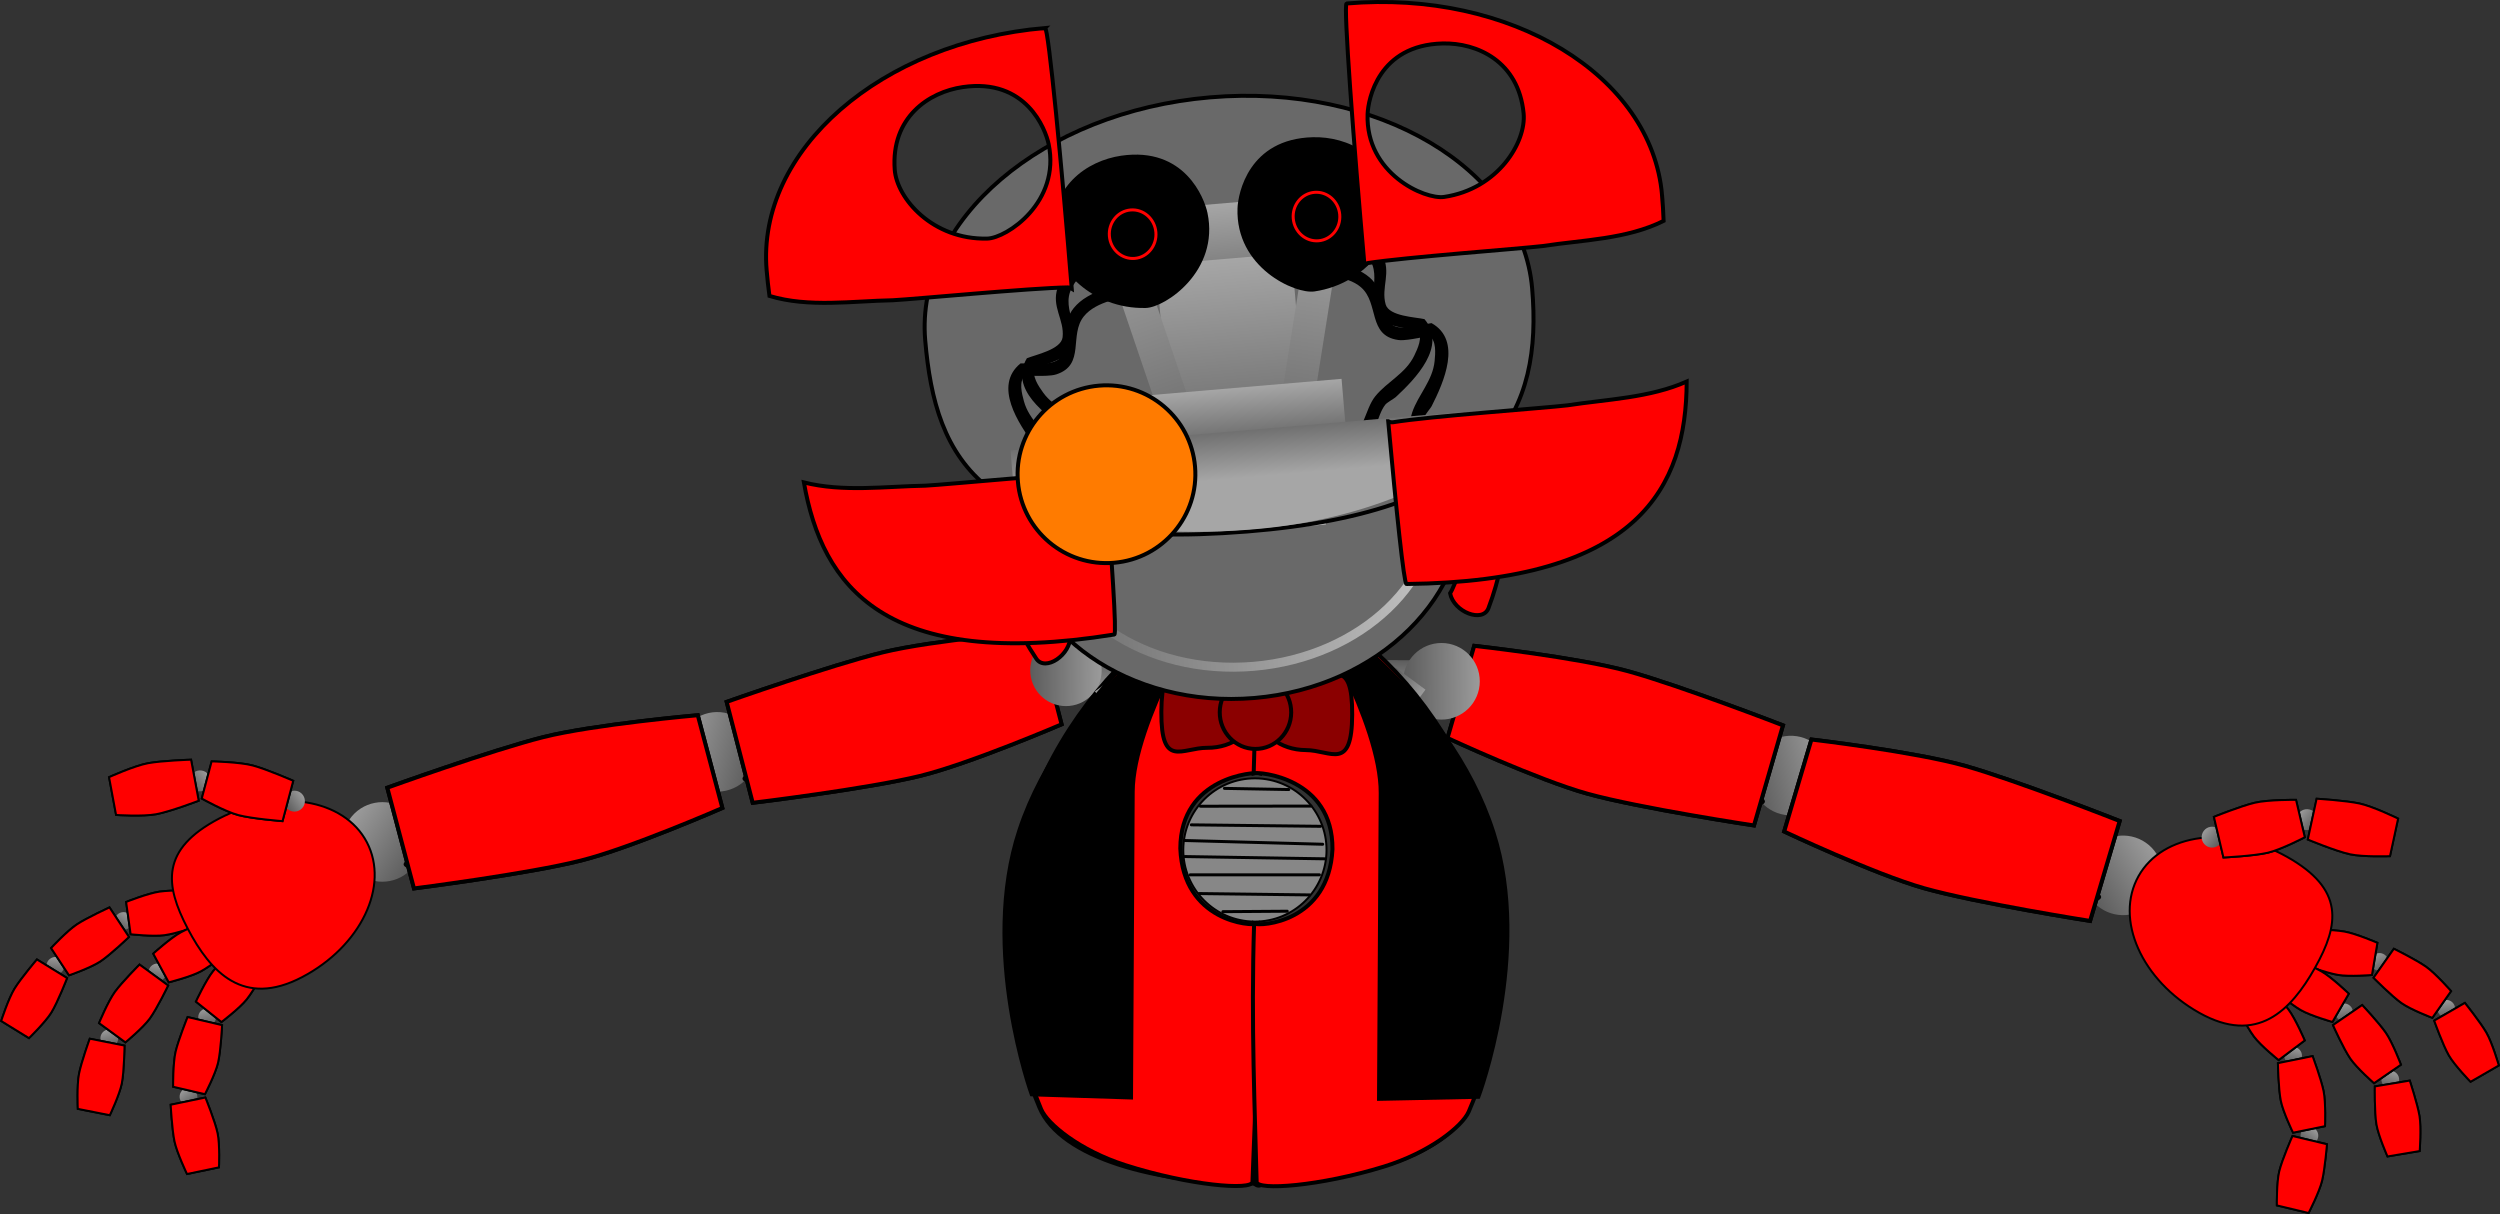 <svg version="1.1" xmlns="http://www.w3.org/2000/svg" xmlns:xlink="http://www.w3.org/1999/xlink" width="1249.931" height="607.039" viewBox="0,0,1249.931,607.039"><rect x="0" y="0" width="1249.931" height="607.039" fill="#333333" stroke="none"/><defs><linearGradient x1="7.46" y1="351.046" x2="-30.826" y2="340.205" gradientUnits="userSpaceOnUse" id="color-1"><stop offset="0" stop-color="#5c5c5c"/><stop offset="1" stop-color="#9b9b9b"/></linearGradient><linearGradient x1="79.427" y1="336.234" x2="74.858" y2="318.533" gradientUnits="userSpaceOnUse" id="color-2"><stop offset="0" stop-color="#5c5c5c"/><stop offset="1" stop-color="#9b9b9b"/></linearGradient><linearGradient x1="-292.503" y1="460.257" x2="-290.742" y2="451.551" gradientUnits="userSpaceOnUse" id="color-3"><stop offset="0" stop-color="#5c5c5c"/><stop offset="1" stop-color="#9b9b9b"/></linearGradient><linearGradient x1="-265.893" y1="482.698" x2="-267.669" y2="473.995" gradientUnits="userSpaceOnUse" id="color-4"><stop offset="0" stop-color="#5c5c5c"/><stop offset="1" stop-color="#9b9b9b"/></linearGradient><linearGradient x1="-162.729" y1="401.85" x2="-195.635" y2="379.478" gradientUnits="userSpaceOnUse" id="color-5"><stop offset="0" stop-color="#5c5c5c"/><stop offset="1" stop-color="#9b9b9b"/></linearGradient><linearGradient x1="-250.434" y1="388.193" x2="-240.909" y2="383.855" gradientUnits="userSpaceOnUse" id="color-6"><stop offset="0" stop-color="#5c5c5c"/><stop offset="1" stop-color="#9b9b9b"/></linearGradient><linearGradient x1="-267.969" y1="412.631" x2="-262.038" y2="404.007" gradientUnits="userSpaceOnUse" id="color-7"><stop offset="0" stop-color="#5c5c5c"/><stop offset="1" stop-color="#9b9b9b"/></linearGradient><linearGradient x1="-261.581" y1="439.022" x2="-255.65" y2="430.399" gradientUnits="userSpaceOnUse" id="color-8"><stop offset="0" stop-color="#5c5c5c"/><stop offset="1" stop-color="#9b9b9b"/></linearGradient><linearGradient x1="-244.254" y1="459.685" x2="-238.323" y2="451.061" gradientUnits="userSpaceOnUse" id="color-9"><stop offset="0" stop-color="#5c5c5c"/><stop offset="1" stop-color="#9b9b9b"/></linearGradient><linearGradient x1="-314.645" y1="493.146" x2="-316.727" y2="484.511" gradientUnits="userSpaceOnUse" id="color-10"><stop offset="0" stop-color="#5c5c5c"/><stop offset="1" stop-color="#9b9b9b"/></linearGradient><linearGradient x1="-316.996" y1="508.879" x2="-323.092" y2="507.673" gradientUnits="userSpaceOnUse" id="color-11"><stop offset="0" stop-color="#5c5c5c"/><stop offset="1" stop-color="#9b9b9b"/></linearGradient><linearGradient x1="-301.278" y1="473.524" x2="-306.295" y2="469.857" gradientUnits="userSpaceOnUse" id="color-12"><stop offset="0" stop-color="#5c5c5c"/><stop offset="1" stop-color="#9b9b9b"/></linearGradient><linearGradient x1="-273.449" y1="521.621" x2="-278.734" y2="514.482" gradientUnits="userSpaceOnUse" id="color-13"><stop offset="0" stop-color="#5c5c5c"/><stop offset="1" stop-color="#9b9b9b"/></linearGradient><linearGradient x1="-269.475" y1="537.023" x2="-275.558" y2="538.292" gradientUnits="userSpaceOnUse" id="color-14"><stop offset="0" stop-color="#5c5c5c"/><stop offset="1" stop-color="#9b9b9b"/></linearGradient><linearGradient x1="-268.797" y1="498.338" x2="-274.847" y2="496.918" gradientUnits="userSpaceOnUse" id="color-15"><stop offset="0" stop-color="#5c5c5c"/><stop offset="1" stop-color="#9b9b9b"/></linearGradient><linearGradient x1="-343.178" y1="457.039" x2="-342.109" y2="448.221" gradientUnits="userSpaceOnUse" id="color-16"><stop offset="0" stop-color="#5c5c5c"/><stop offset="1" stop-color="#9b9b9b"/></linearGradient><linearGradient x1="-350.88" y1="470.957" x2="-356.17" y2="467.696" gradientUnits="userSpaceOnUse" id="color-17"><stop offset="0" stop-color="#5c5c5c"/><stop offset="1" stop-color="#9b9b9b"/></linearGradient><linearGradient x1="-310.935" y1="433.965" x2="-306.242" y2="426.423" gradientUnits="userSpaceOnUse" id="color-18"><stop offset="0" stop-color="#5c5c5c"/><stop offset="1" stop-color="#9b9b9b"/></linearGradient><linearGradient x1="-323.794" y1="443.328" x2="-327.212" y2="438.138" gradientUnits="userSpaceOnUse" id="color-19"><stop offset="0" stop-color="#5c5c5c"/><stop offset="1" stop-color="#9b9b9b"/></linearGradient><linearGradient x1="-288.134" y1="429.31" x2="-288.995" y2="423.155" gradientUnits="userSpaceOnUse" id="color-20"><stop offset="0" stop-color="#5c5c5c"/><stop offset="1" stop-color="#9b9b9b"/></linearGradient><linearGradient x1="-272.768" y1="447.925" x2="-275.725" y2="442.46" gradientUnits="userSpaceOnUse" id="color-21"><stop offset="0" stop-color="#5c5c5c"/><stop offset="1" stop-color="#9b9b9b"/></linearGradient><linearGradient x1="-252.534" y1="463.644" x2="-257.39" y2="459.766" gradientUnits="userSpaceOnUse" id="color-22"><stop offset="0" stop-color="#5c5c5c"/><stop offset="1" stop-color="#9b9b9b"/></linearGradient><linearGradient x1="-274.575" y1="363.156" x2="-266.03" y2="357.112" gradientUnits="userSpaceOnUse" id="color-23"><stop offset="0" stop-color="#5c5c5c"/><stop offset="1" stop-color="#9b9b9b"/></linearGradient><linearGradient x1="-292.823" y1="367.441" x2="-294.161" y2="360.241" gradientUnits="userSpaceOnUse" id="color-24"><stop offset="0" stop-color="#5c5c5c"/><stop offset="1" stop-color="#9b9b9b"/></linearGradient><linearGradient x1="-227.399" y1="373.29" x2="-218.853" y2="367.247" gradientUnits="userSpaceOnUse" id="color-25"><stop offset="0" stop-color="#5c5c5c"/><stop offset="1" stop-color="#9b9b9b"/></linearGradient><linearGradient x1="-247.686" y1="368.53" x2="-245.805" y2="361.453" gradientUnits="userSpaceOnUse" id="color-26"><stop offset="0" stop-color="#5c5c5c"/><stop offset="1" stop-color="#9b9b9b"/></linearGradient><linearGradient x1="-90.149" y1="378.58" x2="-94.832" y2="360.909" gradientUnits="userSpaceOnUse" id="color-27"><stop offset="0" stop-color="#5c5c5c"/><stop offset="1" stop-color="#9b9b9b"/></linearGradient><linearGradient x1="505.742" y1="362.34" x2="544.327" y2="352.62" gradientUnits="userSpaceOnUse" id="color-28"><stop offset="0" stop-color="#5c5c5c"/><stop offset="1" stop-color="#9b9b9b"/></linearGradient><linearGradient x1="434.236" y1="345.437" x2="439.319" y2="327.878" gradientUnits="userSpaceOnUse" id="color-29"><stop offset="0" stop-color="#5c5c5c"/><stop offset="1" stop-color="#9b9b9b"/></linearGradient><linearGradient x1="802.394" y1="480.245" x2="800.888" y2="471.491" gradientUnits="userSpaceOnUse" id="color-30"><stop offset="0" stop-color="#5c5c5c"/><stop offset="1" stop-color="#9b9b9b"/></linearGradient><linearGradient x1="775.142" y1="501.902" x2="777.171" y2="493.254" gradientUnits="userSpaceOnUse" id="color-31"><stop offset="0" stop-color="#5c5c5c"/><stop offset="1" stop-color="#9b9b9b"/></linearGradient><linearGradient x1="674.377" y1="418.082" x2="707.922" y2="396.678" gradientUnits="userSpaceOnUse" id="color-32"><stop offset="0" stop-color="#5c5c5c"/><stop offset="1" stop-color="#9b9b9b"/></linearGradient><linearGradient x1="762.443" y1="406.987" x2="753.048" y2="402.373" gradientUnits="userSpaceOnUse" id="color-33"><stop offset="0" stop-color="#5c5c5c"/><stop offset="1" stop-color="#9b9b9b"/></linearGradient><linearGradient x1="779.259" y1="431.925" x2="773.582" y2="423.132" gradientUnits="userSpaceOnUse" id="color-34"><stop offset="0" stop-color="#5c5c5c"/><stop offset="1" stop-color="#9b9b9b"/></linearGradient><linearGradient x1="772.105" y1="458.119" x2="766.427" y2="449.326" gradientUnits="userSpaceOnUse" id="color-35"><stop offset="0" stop-color="#5c5c5c"/><stop offset="1" stop-color="#9b9b9b"/></linearGradient><linearGradient x1="754.183" y1="478.268" x2="748.506" y2="469.475" gradientUnits="userSpaceOnUse" id="color-36"><stop offset="0" stop-color="#5c5c5c"/><stop offset="1" stop-color="#9b9b9b"/></linearGradient><linearGradient x1="823.569" y1="513.766" x2="825.901" y2="505.195" gradientUnits="userSpaceOnUse" id="color-37"><stop offset="0" stop-color="#5c5c5c"/><stop offset="1" stop-color="#9b9b9b"/></linearGradient><linearGradient x1="825.461" y1="529.56" x2="831.589" y2="528.533" gradientUnits="userSpaceOnUse" id="color-38"><stop offset="0" stop-color="#5c5c5c"/><stop offset="1" stop-color="#9b9b9b"/></linearGradient><linearGradient x1="810.779" y1="493.763" x2="815.901" y2="490.243" gradientUnits="userSpaceOnUse" id="color-39"><stop offset="0" stop-color="#5c5c5c"/><stop offset="1" stop-color="#9b9b9b"/></linearGradient><linearGradient x1="781.561" y1="541.028" x2="787.052" y2="534.046" gradientUnits="userSpaceOnUse" id="color-40"><stop offset="0" stop-color="#5c5c5c"/><stop offset="1" stop-color="#9b9b9b"/></linearGradient><linearGradient x1="777.139" y1="556.308" x2="783.184" y2="557.753" gradientUnits="userSpaceOnUse" id="color-41"><stop offset="0" stop-color="#5c5c5c"/><stop offset="1" stop-color="#9b9b9b"/></linearGradient><linearGradient x1="777.589" y1="517.62" x2="783.678" y2="516.377" gradientUnits="userSpaceOnUse" id="color-42"><stop offset="0" stop-color="#5c5c5c"/><stop offset="1" stop-color="#9b9b9b"/></linearGradient><linearGradient x1="853.142" y1="478.505" x2="852.331" y2="469.66" gradientUnits="userSpaceOnUse" id="color-43"><stop offset="0" stop-color="#5c5c5c"/><stop offset="1" stop-color="#9b9b9b"/></linearGradient><linearGradient x1="860.435" y1="492.642" x2="865.818" y2="489.537" gradientUnits="userSpaceOnUse" id="color-44"><stop offset="0" stop-color="#5c5c5c"/><stop offset="1" stop-color="#9b9b9b"/></linearGradient><linearGradient x1="821.585" y1="454.501" x2="817.114" y2="446.826" gradientUnits="userSpaceOnUse" id="color-45"><stop offset="0" stop-color="#5c5c5c"/><stop offset="1" stop-color="#9b9b9b"/></linearGradient><linearGradient x1="834.166" y1="464.235" x2="837.734" y2="459.147" gradientUnits="userSpaceOnUse" id="color-46"><stop offset="0" stop-color="#5c5c5c"/><stop offset="1" stop-color="#9b9b9b"/></linearGradient><linearGradient x1="798.929" y1="449.184" x2="799.969" y2="443.057" gradientUnits="userSpaceOnUse" id="color-47"><stop offset="0" stop-color="#5c5c5c"/><stop offset="1" stop-color="#9b9b9b"/></linearGradient><linearGradient x1="783.027" y1="467.344" x2="786.143" y2="461.967" gradientUnits="userSpaceOnUse" id="color-48"><stop offset="0" stop-color="#5c5c5c"/><stop offset="1" stop-color="#9b9b9b"/></linearGradient><linearGradient x1="762.344" y1="482.466" x2="767.31" y2="478.731" gradientUnits="userSpaceOnUse" id="color-49"><stop offset="0" stop-color="#5c5c5c"/><stop offset="1" stop-color="#9b9b9b"/></linearGradient><linearGradient x1="787.304" y1="382.663" x2="778.938" y2="376.373" gradientUnits="userSpaceOnUse" id="color-50"><stop offset="0" stop-color="#5c5c5c"/><stop offset="1" stop-color="#9b9b9b"/></linearGradient><linearGradient x1="805.419" y1="387.478" x2="806.966" y2="380.32" gradientUnits="userSpaceOnUse" id="color-51"><stop offset="0" stop-color="#5c5c5c"/><stop offset="1" stop-color="#9b9b9b"/></linearGradient><linearGradient x1="739.852" y1="391.418" x2="731.486" y2="385.128" gradientUnits="userSpaceOnUse" id="color-52"><stop offset="0" stop-color="#5c5c5c"/><stop offset="1" stop-color="#9b9b9b"/></linearGradient><linearGradient x1="760.269" y1="387.252" x2="758.595" y2="380.122" gradientUnits="userSpaceOnUse" id="color-53"><stop offset="0" stop-color="#5c5c5c"/><stop offset="1" stop-color="#9b9b9b"/></linearGradient><linearGradient x1="602.507" y1="392.706" x2="607.703" y2="375.18" gradientUnits="userSpaceOnUse" id="color-54"><stop offset="0" stop-color="#5c5c5c"/><stop offset="1" stop-color="#9b9b9b"/></linearGradient><linearGradient x1="253.712" y1="299.371" x2="253.611" y2="317.671" gradientUnits="userSpaceOnUse" id="color-55"><stop offset="0" stop-color="#5c5c5c"/><stop offset="1" stop-color="#9b9b9b"/></linearGradient><linearGradient x1="144.755" y1="304.788" x2="180.482" y2="304.984" gradientUnits="userSpaceOnUse" id="color-56"><stop offset="0" stop-color="#5c5c5c"/><stop offset="1" stop-color="#9b9b9b"/></linearGradient><linearGradient x1="331.209" y1="310.243" x2="369.517" y2="310.454" gradientUnits="userSpaceOnUse" id="color-57"><stop offset="0" stop-color="#5c5c5c"/><stop offset="1" stop-color="#9b9b9b"/></linearGradient><linearGradient x1="288.272" y1="356.906" x2="302.987" y2="367.783" gradientUnits="userSpaceOnUse" id="color-58"><stop offset="0" stop-color="#5c5c5c"/><stop offset="1" stop-color="#9b9b9b"/></linearGradient><linearGradient x1="230.711" y1="358.332" x2="215.877" y2="369.047" gradientUnits="userSpaceOnUse" id="color-59"><stop offset="0" stop-color="#5c5c5c"/><stop offset="1" stop-color="#9b9b9b"/></linearGradient><linearGradient x1="247.479" y1="481.823" x2="269.264" y2="481.943" gradientUnits="userSpaceOnUse" id="color-60"><stop offset="0" stop-color="#5c5c5c"/><stop offset="1" stop-color="#9b9b9b"/></linearGradient><linearGradient x1="152.074" y1="232.612" x2="347.432" y2="215.957" gradientUnits="userSpaceOnUse" id="color-61"><stop offset="0" stop-color="#6c6c6c"/><stop offset="1" stop-color="#c4c4c4"/></linearGradient><linearGradient x1="212.283" y1="198.121" x2="289.124" y2="191.57" gradientUnits="userSpaceOnUse" id="color-62"><stop offset="0" stop-color="#6e6e6e"/><stop offset="1" stop-color="#c0c0c0"/></linearGradient><linearGradient x1="239.484" y1="71.518" x2="243.203" y2="115.148" gradientUnits="userSpaceOnUse" id="color-63"><stop offset="0" stop-color="#a6a6a6"/><stop offset="1" stop-color="#707070"/></linearGradient><linearGradient x1="241.517" y1="99.215" x2="248.679" y2="183.219" gradientUnits="userSpaceOnUse" id="color-64"><stop offset="0" stop-color="#a6a6a6"/><stop offset="1" stop-color="#707070"/></linearGradient><linearGradient x1="185.628" y1="81.922" x2="219.701" y2="182.166" gradientUnits="userSpaceOnUse" id="color-65"><stop offset="0" stop-color="#a6a6a6"/><stop offset="1" stop-color="#707070"/></linearGradient><linearGradient x1="293.298" y1="76.022" x2="276.686" y2="180.587" gradientUnits="userSpaceOnUse" id="color-66"><stop offset="0" stop-color="#a6a6a6"/><stop offset="1" stop-color="#707070"/></linearGradient><linearGradient x1="247.339" y1="163.655" x2="249.393" y2="187.749" gradientUnits="userSpaceOnUse" id="color-67"><stop offset="0" stop-color="#a6a6a6"/><stop offset="1" stop-color="#707070"/></linearGradient><linearGradient x1="247.868" y1="185.256" x2="249.87" y2="208.732" gradientUnits="userSpaceOnUse" id="color-68"><stop offset="0" stop-color="#707070"/><stop offset="1" stop-color="#a6a6a6"/></linearGradient></defs><g transform="translate(370.33,30.281)"><g data-paper-data="{&quot;isPaintingLayer&quot;:true}" fill-rule="nonzero" stroke-linejoin="miter" stroke-miterlimit="10" stroke-dasharray="" stroke-dashoffset="0" style="mix-blend-mode: normal"><g data-paper-data="{&quot;index&quot;:null}" stroke-linecap="butt"><path d="M-30.826,340.205c2.994,-10.572 13.991,-16.716 24.563,-13.723c10.572,2.994 16.716,13.991 13.723,24.563c-2.994,10.572 -13.991,16.716 -24.563,13.723c-10.572,-2.994 -16.716,-13.991 -13.723,-24.563z" fill="url(#color-1)" stroke="none" stroke-width="0"/><g><path d="M-7.016,320.647c0,0 51.983,-18.376 78.119,-24.776c25.434,-6.228 77.332,-10.469 77.332,-10.469l11.993,46.464c0,0 -45.85,19.697 -70.857,25.82c-26.496,6.488 -83.566,13.407 -83.566,13.407z" fill="#696969" stroke="#000000" stroke-width="2"/><path d="M-1.943,337.34l153.603,-37.615l4.569,17.701l-153.603,37.615z" fill="url(#color-2)" stroke="none" stroke-width="0"/><path d="M1.493,360.114c-1.938,-1.714 1.429,-3.4 1.429,-3.4l4.809,-2.364c4.763,-4.36 7.105,-8.953 11.123,-13.478c2.67,-3.006 6.542,-5.567 9.413,-8.48c3.141,-3.186 4.758,-6.634 9.583,-9.348c12.153,-6.837 31.013,-8.321 40.377,-3.614c5.494,2.432 11.961,4.054 17.249,6.603c0.891,0.429 4.46,2.65 6.649,2.658c3.513,0.014 10.874,-3.797 13.123,-4.963c12.616,-6.545 19.732,-16.333 32.118,-23.199c0,0 3.252,-1.779 5.377,-0.162c2.124,1.617 -1.128,3.396 -1.128,3.396c-12.607,6.778 -19.424,16.653 -32.256,23.273c-4.707,2.428 -13.055,6.465 -19.071,6.463c-6.084,-0.002 -8.918,-3.092 -13.269,-4.695c-4.852,-1.788 -9.846,-3.262 -14.435,-5.296c-6.711,-3.53 -21.369,-2.424 -30.313,2.674c-3.827,2.181 -5.085,5.303 -7.604,7.852c-2.812,2.845 -6.642,5.36 -9.236,8.291c-4.492,5.074 -7.112,9.935 -12.67,14.789l-5.963,3.03c0,0 -3.367,1.686 -5.305,-0.029z" fill="#000000" stroke="none" stroke-width="0.5"/><path d="M-7.016,320.647c0,0 51.983,-18.376 78.119,-24.776c25.434,-6.228 77.332,-10.469 77.332,-10.469l11.993,46.464c0,0 -45.85,19.697 -70.857,25.82c-26.496,6.488 -83.566,13.407 -83.566,13.407z" fill="#ff0000" stroke="#000000" stroke-width="2"/></g><path d="M-295.975,455.024c0.486,-2.404 2.829,-3.959 5.233,-3.473c2.404,0.486 3.959,2.829 3.473,5.233c-0.486,2.404 -2.829,3.959 -5.233,3.473c-2.404,-0.486 -3.959,-2.829 -3.473,-5.233z" data-paper-data="{&quot;index&quot;:null}" fill="url(#color-3)" stroke="none" stroke-width="0"/><path d="M-271.133,479.235c-0.49,-2.403 1.06,-4.749 3.464,-5.239c2.403,-0.49 4.749,1.06 5.239,3.464c0.49,2.403 -1.06,4.749 -3.464,5.239c-2.403,0.49 -4.749,-1.06 -5.239,-3.464z" data-paper-data="{&quot;index&quot;:null}" fill="url(#color-4)" stroke="none" stroke-width="0"/><path d="M-167.996,374.211c9.087,6.178 11.445,18.552 5.267,27.639c-6.178,9.087 -18.552,11.445 -27.639,5.267c-9.087,-6.178 -11.445,-18.552 -5.267,-27.639c6.178,-9.087 18.552,-11.445 27.639,-5.267z" data-paper-data="{&quot;index&quot;:null}" fill="url(#color-5)" stroke="none" stroke-width="0"/><path d="M-247.841,381.262c2.63,-1.198 5.734,-0.037 6.932,2.593c1.198,2.63 0.037,5.734 -2.593,6.932c-2.63,1.198 -5.734,0.037 -6.932,-2.593c-1.198,-2.63 -0.037,-5.734 2.593,-6.932z" data-paper-data="{&quot;index&quot;:null}" fill="url(#color-6)" stroke="none" stroke-width="0"/><path d="M-269.316,405.354c1.638,-2.381 4.896,-2.984 7.277,-1.346c2.381,1.638 2.984,4.896 1.346,7.277c-1.638,2.381 -4.896,2.984 -7.277,1.346c-2.381,-1.638 -2.984,-4.896 -1.346,-7.277z" data-paper-data="{&quot;index&quot;:null}" fill="url(#color-7)" stroke="none" stroke-width="0"/><path d="M-262.928,431.745c1.638,-2.381 4.896,-2.984 7.277,-1.346c2.381,1.638 2.984,4.896 1.346,7.277c-1.638,2.381 -4.896,2.984 -7.277,1.346c-2.381,-1.638 -2.984,-4.896 -1.346,-7.277z" data-paper-data="{&quot;index&quot;:null}" fill="url(#color-8)" stroke="none" stroke-width="0"/><path d="M-245.601,452.407c1.638,-2.381 4.896,-2.984 7.277,-1.346c2.381,1.638 2.984,4.896 1.346,7.277c-1.638,2.381 -4.896,2.984 -7.277,1.346c-2.381,-1.638 -2.984,-4.896 -1.346,-7.277z" data-paper-data="{&quot;index&quot;:null}" fill="url(#color-9)" stroke="none" stroke-width="0"/><path d="M-320.004,489.87c-0.575,-2.384 0.892,-4.783 3.277,-5.358c2.384,-0.575 4.783,0.892 5.358,3.277c0.575,2.384 -0.892,4.783 -3.277,5.358c-2.384,0.575 -4.783,-0.892 -5.358,-3.277z" data-paper-data="{&quot;index&quot;:null}" fill="url(#color-10)" stroke="none" stroke-width="0"/><g data-paper-data="{&quot;index&quot;:null}" stroke-width="1"><path d="M-308.071,492.482c0,0 -0.182,12.933 -1.364,18.907c-1.115,5.638 -5.995,15.897 -5.995,15.897l-16.003,-3.165c0,0 -0.521,-11.78 0.613,-17.515c1.165,-5.893 5.373,-17.56 5.373,-17.56z" fill="#696969" stroke="#000000"/><path d="M-313.571,491.563l-6.849,34.632l-6.096,-1.206l6.849,-34.632z" fill="url(#color-11)" stroke="none"/><path d="M-313,491.646c0,0 0.438,-0.751 1.085,-0.294c0.646,0.457 0.208,1.208 0.208,1.208l-0.791,1.33c-1.417,1.22 -2.946,1.772 -4.477,2.748c-0.884,0.563 -1.583,1.412 -2.43,2.026c-0.759,0.55 -1.757,0.807 -2.344,1.659c-1.372,1.989 -1.194,5.318 0.238,6.879c0.852,1.064 1.533,2.215 2.313,3.337c0.699,1.006 1.84,1.68 2.068,3.066c0.226,1.37 -0.814,3.234 -1.451,4.283c-1.736,2.861 -4.787,4.321 -6.585,7.129c0,0 -0.474,0.724 -1.095,0.225c-0.621,-0.499 -0.147,-1.223 -0.147,-1.223c1.835,-2.757 4.846,-4.286 6.565,-7.098c0.306,-0.501 1.307,-2.142 1.171,-2.942c-0.085,-0.499 -0.962,-1.332 -1.139,-1.539c-1.051,-1.228 -1.836,-2.716 -2.855,-3.99c-1.926,-2.177 -2.134,-6.458 -0.3,-9.162c0.728,-1.073 1.822,-1.41 2.771,-2.095c0.868,-0.627 1.58,-1.485 2.487,-2.065c1.364,-0.873 2.814,-1.363 4.096,-2.407l0.611,-1.073z" fill="#000000" stroke="none"/><path d="M-308.071,492.482c0,0 -0.182,12.933 -1.364,18.907c-1.115,5.638 -5.995,15.897 -5.995,15.897l-16.003,-3.165c0,0 -0.521,-11.78 0.613,-17.515c1.165,-5.893 5.373,-17.56 5.373,-17.56z" fill="#ff0000" stroke="#000000"/></g><g data-paper-data="{&quot;index&quot;:null}" stroke-width="1"><path d="M-286.263,462.432c0,0 -5.628,11.646 -9.222,16.562c-3.392,4.64 -12.148,11.877 -12.148,11.877l-13.169,-9.628c0,0 4.503,-10.898 7.953,-15.617c3.545,-4.849 12.287,-13.648 12.287,-13.648z" fill="#696969" stroke="#000000"/><path d="M-290.86,459.275l-20.836,28.499l-5.017,-3.668l20.836,-28.499z" fill="url(#color-12)" stroke="none"/><path d="M-290.377,459.592c0,0 0.715,-0.496 1.107,0.192c0.393,0.688 -0.322,1.183 -0.322,1.183l-1.279,0.871c-1.8,0.508 -3.419,0.362 -5.219,0.6c-1.039,0.137 -2.031,0.612 -3.058,0.81c-0.92,0.178 -1.934,-0.01 -2.825,0.513c-2.084,1.224 -3.329,4.315 -2.689,6.336c0.323,1.324 0.454,2.655 0.687,4.001c0.209,1.207 0.958,2.3 0.579,3.652c-0.374,1.337 -2.103,2.588 -3.124,3.27c-2.782,1.86 -6.164,1.895 -8.98,3.681c0,0 -0.736,0.456 -1.088,-0.258c-0.352,-0.714 0.384,-1.171 0.384,-1.171c2.828,-1.724 6.203,-1.838 8.949,-3.661c0.489,-0.325 2.09,-1.39 2.304,-2.172c0.134,-0.488 -0.309,-1.614 -0.382,-1.876c-0.434,-1.557 -0.517,-3.237 -0.903,-4.823c-0.826,-2.786 0.793,-6.755 3.598,-8.432c1.113,-0.665 2.247,-0.508 3.397,-0.729c1.051,-0.202 2.06,-0.678 3.126,-0.821c1.606,-0.215 3.127,-0.047 4.729,-0.452l1.008,-0.715z" fill="#000000" stroke="none"/><path d="M-286.263,462.432c0,0 -5.628,11.646 -9.222,16.562c-3.392,4.64 -12.148,11.877 -12.148,11.877l-13.169,-9.628c0,0 4.503,-10.898 7.953,-15.617c3.545,-4.849 12.287,-13.648 12.287,-13.648z" fill="#ff0000" stroke="#000000"/></g><path d="M-279.661,520.694c-1.46,-1.971 -1.045,-4.753 0.926,-6.212c1.971,-1.459 4.753,-1.045 6.212,0.927c1.46,1.971 1.045,4.752 -0.927,6.212c-1.971,1.46 -4.753,1.045 -6.212,-0.927z" data-paper-data="{&quot;index&quot;:null}" fill="url(#color-13)" stroke="none" stroke-width="0"/><g data-paper-data="{&quot;index&quot;:null}" stroke-width="1"><path d="M-267.655,518.444c0,0 4.878,11.979 6.121,17.941c1.173,5.626 0.683,16.976 0.683,16.976l-15.97,3.33c0,0 -5.076,-10.643 -6.269,-16.366c-1.226,-5.88 -1.904,-18.265 -1.904,-18.265z" fill="#696969" stroke="#000000"/><path d="M-273.078,519.743l7.206,34.56l-6.084,1.268l-7.206,-34.56z" fill="url(#color-14)" stroke="none"/><path d="M-272.519,519.597c0,0 0.111,-0.863 0.884,-0.694c0.774,0.169 0.663,1.031 0.663,1.031l-0.21,1.533c-0.828,1.677 -2.022,2.781 -3.05,4.277c-0.594,0.864 -0.906,1.918 -1.447,2.814c-0.484,0.803 -1.303,1.429 -1.511,2.442c-0.487,2.367 0.975,5.362 2.903,6.241c1.2,0.647 2.275,1.442 3.431,2.17c1.036,0.653 2.349,0.829 3.1,2.016c0.742,1.174 0.512,3.295 0.335,4.51c-0.483,3.312 -2.722,5.846 -3.282,9.133c0,0 -0.154,0.852 -0.92,0.635c-0.766,-0.217 -0.612,-1.069 -0.612,-1.069c0.614,-3.254 2.789,-5.837 3.275,-9.097c0.087,-0.581 0.368,-2.482 -0.07,-3.166c-0.273,-0.426 -1.405,-0.852 -1.649,-0.973c-1.447,-0.721 -2.75,-1.785 -4.186,-2.56c-2.622,-1.253 -4.485,-5.114 -3.851,-8.319c0.252,-1.273 1.128,-2.009 1.734,-3.01c0.554,-0.916 0.876,-1.984 1.484,-2.871c0.916,-1.336 2.059,-2.353 2.832,-3.815l0.144,-1.227z" fill="#000000" stroke="none"/><path d="M-267.655,518.444c0,0 4.878,11.979 6.121,17.941c1.173,5.626 0.683,16.976 0.683,16.976l-15.97,3.33c0,0 -5.076,-10.643 -6.269,-16.366c-1.226,-5.88 -1.904,-18.265 -1.904,-18.265z" fill="#ff0000" stroke="#000000"/></g><g data-paper-data="{&quot;index&quot;:null}" stroke-width="1"><path d="M-259.3,482.266c0,0 -0.638,12.919 -2.029,18.847c-1.313,5.595 -6.551,15.676 -6.551,15.676l-15.882,-3.727c0,0 -0.106,-11.791 1.23,-17.482c1.372,-5.848 5.989,-17.36 5.989,-17.36z" fill="#696969" stroke="#000000"/><path d="M-264.764,481.154l-8.065,34.369l-6.05,-1.42l8.065,-34.369z" fill="url(#color-15)" stroke="none"/><path d="M-264.196,481.257c0,0 0.465,-0.735 1.095,-0.255c0.63,0.48 0.165,1.215 0.165,1.215l-0.838,1.301c-1.459,1.17 -3.007,1.667 -4.571,2.588c-0.903,0.532 -1.632,1.356 -2.5,1.939c-0.778,0.523 -1.785,0.745 -2.401,1.575c-1.441,1.94 -1.381,5.272 -0.004,6.883c0.814,1.093 1.454,2.268 2.194,3.416c0.663,1.03 1.779,1.744 1.958,3.137c0.177,1.377 -0.927,3.203 -1.601,4.229c-1.836,2.798 -4.936,4.15 -6.832,6.893c0,0 -0.499,0.707 -1.102,0.187c-0.603,-0.52 -0.104,-1.227 -0.104,-1.227c1.931,-2.691 4.994,-4.113 6.811,-6.863c0.324,-0.49 1.382,-2.095 1.274,-2.899c-0.067,-0.501 -0.914,-1.365 -1.084,-1.578c-1.007,-1.264 -1.739,-2.779 -2.713,-4.088c-1.848,-2.243 -1.905,-6.529 0.023,-9.167c0.766,-1.047 1.871,-1.345 2.843,-1.996c0.889,-0.596 1.632,-1.428 2.558,-1.976c1.394,-0.824 2.861,-1.263 4.178,-2.262l0.649,-1.051z" fill="#000000" stroke="none"/><path d="M-259.3,482.266c0,0 -0.638,12.919 -2.029,18.847c-1.313,5.595 -6.551,15.676 -6.551,15.676l-15.882,-3.727c0,0 -0.106,-11.791 1.23,-17.482c1.372,-5.848 5.989,-17.36 5.989,-17.36z" fill="#ff0000" stroke="#000000"/></g><path d="M-342.109,448.221c2.435,0.295 4.17,2.508 3.875,4.943c-0.295,2.435 -2.508,4.17 -4.943,3.875c-2.435,-0.295 -4.17,-2.508 -3.875,-4.943c0.295,-2.435 2.508,-4.17 4.943,-3.875z" data-paper-data="{&quot;index&quot;:null}" fill="url(#color-16)" stroke="none" stroke-width="0"/><g data-paper-data="{&quot;index&quot;:null}" stroke-width="1"><path d="M-336.786,458.715c0,0 -4.692,12.053 -7.887,17.237c-3.016,4.893 -11.173,12.798 -11.173,12.798l-13.887,-8.559c0,0 3.63,-11.219 6.697,-16.195c3.152,-5.114 11.173,-14.574 11.173,-14.574z" fill="#696969" stroke="#000000"/><path d="M-341.618,455.931l-18.524,30.053l-5.29,-3.261l18.523,-30.053z" fill="url(#color-17)" stroke="none"/><path d="M-341.112,456.208c0,0 0.673,-0.55 1.119,0.104c0.446,0.655 -0.228,1.205 -0.228,1.205l-1.206,0.969c-1.754,0.648 -3.38,0.63 -5.155,1.009c-1.025,0.219 -1.977,0.77 -2.985,1.049c-0.903,0.25 -1.929,0.142 -2.776,0.735c-1.981,1.384 -2.978,4.564 -2.181,6.528c0.427,1.295 0.662,2.611 1,3.935c0.304,1.187 1.136,2.217 0.866,3.595c-0.268,1.362 -1.893,2.745 -2.856,3.506c-2.627,2.073 -5.996,2.375 -8.662,4.377c0,0 -0.697,0.513 -1.104,-0.172c-0.407,-0.684 0.29,-1.197 0.29,-1.197c2.683,-1.941 6.038,-2.322 8.632,-4.356c0.462,-0.362 1.974,-1.55 2.126,-2.347c0.095,-0.497 -0.435,-1.584 -0.529,-1.84c-0.555,-1.518 -0.77,-3.186 -1.28,-4.736c-1.043,-2.712 0.258,-6.797 2.922,-8.689c1.058,-0.751 2.2,-0.684 3.329,-0.994c1.032,-0.284 2,-0.839 3.052,-1.065c1.584,-0.341 3.113,-0.293 4.679,-0.824l0.948,-0.792z" fill="#000000" stroke="none"/><path d="M-336.786,458.715c0,0 -4.692,12.053 -7.887,17.237c-3.016,4.893 -11.173,12.798 -11.173,12.798l-13.887,-8.559c0,0 3.63,-11.219 6.697,-16.195c3.152,-5.114 11.173,-14.574 11.173,-14.574z" fill="#ff0000" stroke="#000000"/></g><path d="M-306.242,426.423c2.082,1.296 2.72,4.035 1.424,6.117c-1.296,2.082 -4.035,2.72 -6.117,1.424c-2.082,-1.296 -2.72,-4.035 -1.424,-6.117c1.296,-2.082 4.035,-2.72 6.117,-1.424z" data-paper-data="{&quot;index&quot;:null}" fill="url(#color-18)" stroke="none" stroke-width="0"/><g data-paper-data="{&quot;index&quot;:null}" stroke-width="1"><path d="M-305.849,438.183c0,0 -9.344,8.944 -14.43,12.293c-4.8,3.161 -15.533,6.882 -15.533,6.882l-8.972,-13.624c0,0 8.029,-8.636 12.911,-11.851c5.017,-3.304 16.283,-8.491 16.283,-8.491z" fill="#696969" stroke="#000000"/><path d="M-309.053,433.619l-29.483,19.417l-3.418,-5.19l29.483,-19.417z" fill="url(#color-19)" stroke="none"/><path d="M-308.711,434.084c0,0 0.843,-0.215 0.97,0.567c0.128,0.782 -0.715,0.996 -0.715,0.996l-1.503,0.369c-1.864,-0.153 -3.33,-0.856 -5.099,-1.262c-1.022,-0.235 -2.117,-0.137 -3.149,-0.31c-0.924,-0.155 -1.808,-0.686 -2.827,-0.507c-2.38,0.418 -4.627,2.88 -4.735,4.996c-0.16,1.354 -0.503,2.646 -0.755,3.989c-0.226,1.204 0.094,2.49 -0.734,3.624c-0.818,1.122 -2.875,1.689 -4.07,1.971c-3.257,0.77 -6.438,-0.38 -9.7,0.31c0,0 -0.849,0.17 -0.929,-0.622c-0.08,-0.792 0.769,-0.963 0.769,-0.963c3.252,-0.626 6.454,0.446 9.664,-0.302c0.572,-0.133 2.444,-0.572 2.918,-1.23c0.296,-0.41 0.275,-1.62 0.298,-1.891c0.138,-1.61 0.648,-3.214 0.84,-4.834c0.2,-2.899 3.105,-6.052 6.319,-6.642c1.276,-0.234 2.283,0.309 3.437,0.505c1.055,0.179 2.167,0.084 3.216,0.323c1.579,0.36 2.946,1.049 4.589,1.23l1.194,-0.317z" fill="#000000" stroke="none"/><path d="M-305.849,438.183c0,0 -9.344,8.944 -14.43,12.293c-4.8,3.161 -15.533,6.882 -15.533,6.882l-8.972,-13.624c0,0 8.029,-8.636 12.911,-11.851c5.017,-3.304 16.283,-8.491 16.283,-8.491z" fill="#ff0000" stroke="#000000"/></g><g data-paper-data="{&quot;index&quot;:null}" stroke-width="1"><path d="M-269.717,432.363c0,0 -12.278,4.07 -18.309,4.913c-5.692,0.796 -16.983,-0.449 -16.983,-0.449l-2.259,-16.156c0,0 10.958,-4.356 16.747,-5.165c5.949,-0.832 18.351,-0.683 18.351,-0.683z" fill="#696969" stroke="#000000"/><path d="M-270.653,426.866l-34.963,4.888l-0.86,-6.155l34.963,-4.888z" fill="url(#color-20)" stroke="none"/><path d="M-270.544,427.433c0,0 0.853,0.168 0.633,0.929c-0.22,0.761 -1.073,0.593 -1.073,0.593l-1.516,-0.311c-1.618,-0.938 -2.64,-2.202 -4.064,-3.328c-0.822,-0.65 -1.853,-1.032 -2.711,-1.631c-0.769,-0.537 -1.339,-1.395 -2.336,-1.671c-2.329,-0.644 -5.415,0.616 -6.42,2.481c-0.726,1.154 -1.59,2.174 -2.394,3.279c-0.721,0.99 -0.984,2.289 -2.218,2.959c-1.22,0.662 -3.322,0.292 -4.522,0.034c-3.272,-0.702 -5.652,-3.105 -8.894,-3.882c0,0 -0.84,-0.21 -0.572,-0.96c0.268,-0.75 1.107,-0.54 1.107,-0.54c3.206,0.83 5.638,3.172 8.859,3.874c0.574,0.125 2.453,0.532 3.164,0.141c0.443,-0.244 0.943,-1.345 1.081,-1.58c0.815,-1.395 1.964,-2.625 2.833,-4.006c1.425,-2.533 5.401,-4.134 8.557,-3.288c1.253,0.336 1.929,1.259 2.888,1.931c0.877,0.614 1.921,1.006 2.766,1.672c1.272,1.003 2.211,2.212 3.618,3.08l1.214,0.226z" fill="#000000" stroke="none"/><path d="M-269.717,432.363c0,0 -12.278,4.07 -18.309,4.913c-5.692,0.796 -16.983,-0.449 -16.983,-0.449l-2.259,-16.156c0,0 10.958,-4.356 16.747,-5.165c5.949,-0.832 18.351,-0.683 18.351,-0.683z" fill="#ff0000" stroke="#000000"/></g><g data-paper-data="{&quot;index&quot;:null}" stroke-width="1"><path d="M-254.445,444.348c0,0 -10.081,8.105 -15.436,11.003c-5.055,2.735 -16.069,5.516 -16.069,5.516l-7.764,-14.347c0,0 8.744,-7.911 13.885,-10.693c5.283,-2.859 16.955,-7.055 16.955,-7.055z" fill="#696969" stroke="#000000"/><path d="M-257.243,439.524l-31.048,16.802l-2.958,-5.465l31.048,-16.802z" fill="url(#color-21)" stroke="none"/><path d="M-256.943,440.018c0,0 0.858,-0.141 0.918,0.649c0.06,0.79 -0.798,0.931 -0.798,0.931l-1.529,0.238c-1.844,-0.314 -3.244,-1.14 -4.971,-1.698c-0.998,-0.322 -2.097,-0.319 -3.11,-0.581c-0.908,-0.234 -1.742,-0.839 -2.772,-0.749c-2.407,0.211 -4.858,2.47 -5.148,4.569c-0.276,1.335 -0.729,2.593 -1.097,3.909c-0.329,1.18 -0.122,2.489 -1.044,3.548c-0.912,1.047 -3.01,1.435 -4.225,1.613c-3.311,0.486 -6.381,-0.933 -9.69,-0.528c0,0 -0.86,0.096 -0.872,-0.7c-0.011,-0.796 0.849,-0.893 0.849,-0.893c3.294,-0.344 6.392,1.001 9.654,0.533c0.581,-0.083 2.484,-0.359 3.013,-0.974c0.33,-0.383 0.413,-1.59 0.46,-1.858c0.276,-1.592 0.922,-3.146 1.254,-4.743c0.449,-2.871 3.615,-5.761 6.868,-6.072c1.291,-0.123 2.248,0.505 3.381,0.799c1.036,0.269 2.151,0.271 3.176,0.6c1.542,0.495 2.845,1.299 4.466,1.621l1.217,-0.213z" fill="#000000" stroke="none"/><path d="M-254.445,444.348c0,0 -10.081,8.105 -15.436,11.003c-5.055,2.735 -16.069,5.516 -16.069,5.516l-7.764,-14.347c0,0 8.744,-7.911 13.885,-10.693c5.283,-2.859 16.955,-7.055 16.955,-7.055z" fill="#ff0000" stroke="#000000"/></g><g data-paper-data="{&quot;index&quot;:null}" stroke-width="1"><path d="M-237.059,453.202c0,0 -6.119,11.395 -9.92,16.153c-3.587,4.491 -12.643,11.348 -12.643,11.348l-12.746,-10.181c0,0 4.964,-10.696 8.612,-15.263c3.749,-4.693 12.858,-13.111 12.858,-13.111z" fill="#696969" stroke="#000000"/><path d="M-241.518,449.852l-22.032,27.584l-4.856,-3.878l22.032,-27.584z" fill="url(#color-22)" stroke="none"/><path d="M-241.049,450.189c0,0 0.735,-0.465 1.098,0.239c0.363,0.704 -0.372,1.168 -0.372,1.168l-1.315,0.816c-1.82,0.431 -3.431,0.215 -5.239,0.376c-1.044,0.093 -2.055,0.525 -3.09,0.679c-0.927,0.138 -1.931,-0.093 -2.845,0.392c-2.134,1.134 -3.51,4.17 -2.957,6.215c0.266,1.337 0.34,2.672 0.515,4.027c0.157,1.215 0.859,2.339 0.423,3.674c-0.431,1.32 -2.212,2.495 -3.261,3.133c-2.859,1.739 -6.239,1.63 -9.129,3.295c0,0 -0.754,0.424 -1.076,-0.304c-0.321,-0.729 0.433,-1.153 0.433,-1.153c2.899,-1.602 6.276,-1.572 9.097,-3.276c0.503,-0.304 2.147,-1.3 2.395,-2.072c0.154,-0.482 -0.24,-1.625 -0.302,-1.891c-0.367,-1.574 -0.378,-3.256 -0.696,-4.857c-0.707,-2.819 1.081,-6.715 3.954,-8.27c1.141,-0.617 2.267,-0.412 3.425,-0.583c1.059,-0.157 2.087,-0.59 3.158,-0.687c1.613,-0.146 3.126,0.086 4.745,-0.25l1.037,-0.671z" fill="#000000" stroke="none"/><path d="M-237.059,453.202c0,0 -6.119,11.395 -9.92,16.153c-3.587,4.491 -12.643,11.348 -12.643,11.348l-12.746,-10.181c0,0 4.964,-10.696 8.612,-15.263c3.749,-4.693 12.858,-13.111 12.858,-13.111z" fill="#ff0000" stroke="#000000"/></g><path d="M-219.273,458.255c-29.334,15.364 -45.748,-2.387 -57.214,-24.278c-11.465,-21.891 -13.64,-39.634 15.694,-54.998c29.334,-15.363 62.408,-10.071 73.874,11.82c11.466,21.891 -3.02,52.092 -32.353,67.456z" data-paper-data="{&quot;index&quot;:null}" fill="#ff0000" stroke="#000000" stroke-width="1"/><path d="M-266.03,357.113c1.669,2.36 1.108,5.626 -1.251,7.294c-2.36,1.669 -5.626,1.109 -7.294,-1.251c-1.669,-2.36 -1.108,-5.626 1.251,-7.294c2.36,-1.669 5.626,-1.109 7.294,1.251z" data-paper-data="{&quot;index&quot;:null}" fill="url(#color-23)" stroke="none" stroke-width="0"/><g data-paper-data="{&quot;index&quot;:null}" stroke-width="1"><path d="M-270.982,370.063c0,0 -14.238,5.439 -21.293,6.75c-6.658,1.237 -20.016,0.368 -20.016,0.368l-3.512,-18.899c0,0 12.669,-5.706 19.441,-6.964c6.959,-1.293 21.567,-1.773 21.567,-1.773z" fill="#696969" stroke="#000000"/><path d="M-272.374,363.641l-40.899,7.6l-1.338,-7.2l40.899,-7.6z" fill="url(#color-24)" stroke="none"/><path d="M-272.216,364.303c0,0 1.013,0.153 0.794,1.06c-0.219,0.907 -1.232,0.754 -1.232,0.754l-1.801,-0.287c-1.954,-1.019 -3.224,-2.453 -4.96,-3.703c-1.002,-0.722 -2.236,-1.117 -3.277,-1.777c-0.933,-0.591 -1.65,-1.572 -2.838,-1.843c-2.776,-0.635 -6.342,1.011 -7.427,3.26c-0.793,1.397 -1.757,2.644 -2.645,3.986c-0.796,1.204 -1.037,2.747 -2.455,3.6c-1.402,0.844 -3.895,0.519 -5.321,0.279c-3.889,-0.654 -6.817,-3.357 -10.675,-4.101c0,0 -0.999,-0.203 -0.724,-1.1c0.276,-0.897 1.275,-0.694 1.275,-0.694c3.818,0.807 6.805,3.436 10.633,4.093c0.682,0.117 2.915,0.497 3.732,-0.001c0.509,-0.31 1.039,-1.633 1.189,-1.917c0.886,-1.686 2.173,-3.194 3.123,-4.865c1.543,-3.057 6.14,-5.152 9.9,-4.322c1.493,0.329 2.337,1.38 3.502,2.12c1.065,0.677 2.314,1.083 3.345,1.822c1.55,1.113 2.719,2.487 4.421,3.435l1.442,0.202z" fill="#000000" stroke="none"/><path d="M-270.982,370.063c0,0 -14.238,5.439 -21.293,6.75c-6.658,1.237 -20.016,0.368 -20.016,0.368l-3.512,-18.899c0,0 12.669,-5.706 19.441,-6.964c6.959,-1.293 21.567,-1.773 21.567,-1.773z" fill="#ff0000" stroke="#000000"/></g><path d="M-218.853,367.247c1.669,2.36 1.108,5.626 -1.251,7.294c-2.36,1.669 -5.626,1.109 -7.294,-1.251c-1.669,-2.36 -1.108,-5.626 1.251,-7.294c2.36,-1.669 5.626,-1.109 7.294,1.251z" data-paper-data="{&quot;index&quot;:null}" fill="url(#color-25)" stroke="none" stroke-width="0"/><g data-paper-data="{&quot;index&quot;:null}" stroke-width="1"><path d="M-229.083,380.27c0,0 -15.194,-1.197 -22.129,-3.04c-6.545,-1.739 -18.238,-8.257 -18.238,-8.257l4.937,-18.578c0,0 13.892,0.282 20.549,2.051c6.841,1.818 20.241,7.652 20.241,7.652z" fill="#696969" stroke="#000000"/><path d="M-227.584,373.872l-40.204,-10.685l1.881,-7.077l40.204,10.685z" fill="url(#color-26)" stroke="none"/><path d="M-227.725,374.538c0,0 0.85,0.573 0.263,1.298c-0.587,0.725 -1.437,0.153 -1.437,0.153l-1.504,-1.032c-1.328,-1.759 -1.86,-3.599 -2.891,-5.473c-0.595,-1.082 -1.541,-1.968 -2.198,-3.012c-0.589,-0.934 -0.816,-2.128 -1.772,-2.883c-2.235,-1.764 -6.162,-1.808 -8.107,-0.242c-1.316,0.922 -2.721,1.634 -4.1,2.466c-1.236,0.746 -2.115,2.036 -3.762,2.199c-1.628,0.161 -3.741,-1.203 -4.926,-2.031c-3.232,-2.259 -4.718,-5.957 -7.883,-8.285c0,0 -0.815,-0.612 -0.182,-1.304c0.634,-0.692 1.449,-0.08 1.449,-0.08c3.102,2.367 4.672,6.024 7.848,8.259c0.566,0.398 2.42,1.7 3.371,1.6c0.593,-0.062 1.64,-1.03 1.896,-1.222c1.524,-1.142 3.333,-1.952 4.909,-3.054c2.706,-2.099 7.756,-2.019 10.797,0.344c1.207,0.938 1.519,2.25 2.253,3.418c0.671,1.068 1.626,1.971 2.239,3.081c0.923,1.671 1.389,3.413 2.52,4.999l1.216,0.801z" fill="#000000" stroke="none"/><path d="M-229.083,380.27c0,0 -15.194,-1.197 -22.129,-3.04c-6.545,-1.739 -18.238,-8.257 -18.238,-8.257l4.937,-18.578c0,0 13.892,0.282 20.549,2.051c6.841,1.818 20.241,7.652 20.241,7.652z" fill="#ff0000" stroke="#000000"/></g><g data-paper-data="{&quot;index&quot;:null}"><path d="M-176.691,363.552c0,0 51.863,-18.711 77.957,-25.28c25.393,-6.392 77.263,-10.968 77.263,-10.968l12.293,46.386c0,0 -45.722,19.992 -70.689,26.277c-26.453,6.659 -83.478,13.946 -83.478,13.946z" fill="#696969" stroke="#000000" stroke-width="2"/><path d="M-171.511,380.212l153.357,-38.606l4.683,17.671l-153.357,38.606z" fill="url(#color-27)" stroke="none" stroke-width="0"/><path d="M-167.927,402.963c-1.949,-1.702 1.407,-3.409 1.407,-3.409l4.794,-2.395c4.735,-4.391 7.047,-8.999 11.035,-13.549c2.65,-3.024 6.506,-5.61 9.359,-8.541c3.12,-3.206 4.715,-6.665 9.522,-9.41c12.109,-6.915 30.959,-8.521 40.353,-3.875c5.509,2.397 11.987,3.977 17.291,6.491c0.893,0.423 4.477,2.621 6.666,2.615c3.513,-0.008 10.85,-3.867 13.091,-5.048c12.574,-6.626 19.626,-16.46 31.968,-23.406c0,0 3.241,-1.8 5.375,-0.197c2.135,1.603 -1.106,3.404 -1.106,3.404c-12.563,6.86 -19.316,16.778 -32.105,23.48c-4.691,2.458 -13.013,6.549 -19.029,6.586c-6.084,0.038 -8.938,-3.034 -13.299,-4.609c-4.864,-1.757 -9.867,-3.199 -14.469,-5.203c-6.734,-3.487 -21.384,-2.285 -30.295,2.869c-3.813,2.206 -5.051,5.335 -7.553,7.901c-2.793,2.863 -6.607,5.403 -9.182,8.35c-4.459,5.102 -7.048,9.981 -12.574,14.87l-5.944,3.069c0,0 -3.356,1.707 -5.305,0.005z" fill="#000000" stroke="none" stroke-width="0.5"/><path d="M-176.691,363.552c0,0 51.863,-18.711 77.957,-25.28c25.393,-6.392 77.263,-10.968 77.263,-10.968l12.293,46.386c0,0 -45.722,19.992 -70.689,26.277c-26.453,6.659 -83.478,13.946 -83.478,13.946z" fill="#ff0000" stroke="#000000" stroke-width="2"/></g></g><g stroke-linecap="butt"><path d="M544.327,352.62c2.684,10.655 -3.777,21.469 -14.432,24.153c-10.655,2.684 -21.469,-3.777 -24.153,-14.432c-2.684,-10.655 3.777,-21.469 14.432,-24.153c10.655,-2.684 21.469,3.777 24.153,14.432z" fill="url(#color-28)" stroke="none" stroke-width="0"/><g><path d="M506.611,382.422c0,0 -56.845,-8.578 -83.14,-15.836c-24.818,-6.85 -70.074,-27.874 -70.074,-27.874l13.342,-46.095c0,0 51.753,5.751 76.994,12.717c25.938,7.159 77.364,27.041 77.364,27.041z" fill="#696969" stroke="#000000" stroke-width="2"/><path d="M510.457,366.475l-152.442,-42.074l5.083,-17.56l152.442,42.074z" fill="url(#color-29)" stroke="none" stroke-width="0"/><path d="M511.441,371.579c-1.987,1.657 -5.303,-0.126 -5.303,-0.126l-5.873,-3.203c-5.414,-5.013 -7.892,-9.949 -12.234,-15.151c-2.508,-3.005 -6.263,-5.63 -8.99,-8.556c-2.444,-2.621 -3.61,-5.778 -7.372,-8.07c-8.792,-5.356 -23.411,-6.889 -30.222,-3.556c-4.646,1.899 -9.68,3.227 -14.583,4.873c-4.395,1.476 -7.319,4.482 -13.4,4.306c-6.013,-0.174 -14.241,-4.452 -18.874,-7.016c-12.634,-6.991 -19.159,-17.06 -31.564,-24.203c0,0 -3.199,-1.873 -1.029,-3.428c2.17,-1.555 5.37,0.319 5.37,0.319c12.181,7.223 19.009,17.215 31.429,24.125c2.214,1.232 9.461,5.256 12.973,5.344c2.189,0.055 5.821,-2.06 6.724,-2.464c5.359,-2.393 11.872,-3.826 17.434,-6.097c9.498,-4.432 28.306,-2.399 40.255,4.789c4.744,2.854 6.259,6.347 9.306,9.624c2.785,2.995 6.581,5.668 9.162,8.751c3.884,4.64 6.091,9.299 10.725,13.796l4.738,2.503c0,0 3.316,1.783 1.329,3.44z" fill="#000000" stroke="none" stroke-width="0.5"/><path d="M506.611,382.422c0,0 -56.845,-8.578 -83.14,-15.836c-24.818,-6.85 -70.074,-27.874 -70.074,-27.874l13.342,-46.095c0,0 51.753,5.751 76.994,12.717c25.938,7.159 77.364,27.041 77.364,27.041z" fill="#ff0000" stroke="#000000" stroke-width="2"/></g><path d="M806.018,475.115c0.416,2.417 -1.207,4.714 -3.624,5.13c-2.417,0.416 -4.714,-1.207 -5.13,-3.624c-0.416,-2.417 1.207,-4.714 3.624,-5.13c2.417,-0.416 4.714,1.207 5.13,3.624z" data-paper-data="{&quot;index&quot;:null}" fill="url(#color-30)" stroke="none" stroke-width="0"/><path d="M780.48,498.592c-0.56,2.388 -2.95,3.87 -5.338,3.309c-2.388,-0.56 -3.87,-2.95 -3.309,-5.338c0.56,-2.388 2.95,-3.87 5.338,-3.309c2.388,0.56 3.87,2.95 3.309,5.338z" data-paper-data="{&quot;index&quot;:null}" fill="url(#color-31)" stroke="none" stroke-width="0"/><path d="M680.447,390.608c9.263,-5.911 21.564,-3.193 27.474,6.07c5.911,9.263 3.193,21.564 -6.07,27.474c-9.263,5.911 -21.564,3.193 -27.474,-6.07c-5.911,-9.263 -3.193,-21.564 6.07,-27.474z" data-paper-data="{&quot;index&quot;:null}" fill="url(#color-32)" stroke="none" stroke-width="0"/><path d="M760.053,399.982c2.594,1.274 3.664,4.41 2.39,7.004c-1.274,2.594 -4.41,3.664 -7.004,2.39c-2.594,-1.274 -3.664,-4.41 -2.39,-7.004c1.274,-2.594 4.41,-3.664 7.004,-2.39z" data-paper-data="{&quot;index&quot;:null}" fill="url(#color-33)" stroke="none" stroke-width="0"/><path d="M780.817,424.69c1.568,2.428 0.87,5.667 -1.558,7.235c-2.428,1.568 -5.667,0.87 -7.235,-1.558c-1.568,-2.428 -0.87,-5.667 1.558,-7.235c2.428,-1.568 5.667,-0.87 7.235,1.558z" data-paper-data="{&quot;index&quot;:null}" fill="url(#color-34)" stroke="none" stroke-width="0"/><path d="M773.663,450.884c1.568,2.428 0.87,5.667 -1.558,7.235c-2.428,1.568 -5.667,0.87 -7.235,-1.558c-1.568,-2.428 -0.87,-5.667 1.558,-7.235c2.428,-1.568 5.667,-0.87 7.235,1.558z" data-paper-data="{&quot;index&quot;:null}" fill="url(#color-35)" stroke="none" stroke-width="0"/><path d="M755.741,471.032c1.568,2.428 0.87,5.667 -1.558,7.235c-2.428,1.568 -5.667,0.87 -7.235,-1.558c-1.568,-2.428 -0.87,-5.667 1.558,-7.235c2.428,-1.568 5.667,-0.87 7.235,1.558z" data-paper-data="{&quot;index&quot;:null}" fill="url(#color-36)" stroke="none" stroke-width="0"/><path d="M829.021,510.647c-0.644,2.367 -3.085,3.763 -5.451,3.119c-2.367,-0.644 -3.763,-3.085 -3.119,-5.451c0.644,-2.367 3.085,-3.763 5.451,-3.119c2.367,0.644 3.763,3.085 3.119,5.451z" data-paper-data="{&quot;index&quot;:null}" fill="url(#color-37)" stroke="none" stroke-width="0"/><g data-paper-data="{&quot;index&quot;:null}" stroke-width="1"><path d="M834.485,509.982c0,0 3.866,11.785 4.859,17.709c0.966,5.765 0.103,17.525 0.103,17.525l-16.088,2.697c0,0 -4.579,-10.396 -5.529,-16.065c-1.007,-6.006 -0.812,-18.939 -0.812,-18.939z" fill="#696969" stroke="#000000"/><path d="M828.671,511.124l5.837,34.817l-6.129,1.028l-5.837,-34.817z" fill="url(#color-38)" stroke="none"/><path d="M821.968,512.218l0.58,1.091c1.251,1.081 2.686,1.613 4.024,2.526c0.889,0.606 1.577,1.484 2.426,2.136c0.929,0.713 2.012,1.081 2.709,2.175c1.755,2.756 1.422,7.03 -0.566,9.15c-1.056,1.244 -1.884,2.708 -2.97,3.905c-0.183,0.202 -1.084,1.009 -1.183,1.505c-0.159,0.796 0.793,2.465 1.085,2.975c1.637,2.861 4.602,4.478 6.356,7.287c0,0 0.453,0.738 -0.182,1.218c-0.635,0.481 -1.088,-0.257 -1.088,-0.257c-1.715,-2.859 -4.722,-4.408 -6.374,-7.318c-0.606,-1.067 -1.591,-2.961 -1.325,-4.324c0.268,-1.378 1.428,-2.019 2.156,-3.004c0.812,-1.099 1.526,-2.229 2.409,-3.268c1.478,-1.519 1.752,-4.84 0.439,-6.869c-0.562,-0.868 -1.552,-1.154 -2.295,-1.726c-0.829,-0.638 -1.503,-1.507 -2.37,-2.096c-1.501,-1.02 -3.014,-1.616 -4.395,-2.877l-0.752,-1.352c0,0 -0.416,-0.763 0.243,-1.202c0.659,-0.438 1.076,0.325 1.076,0.325z" fill="#000000" stroke="none"/><path d="M834.485,509.982c0,0 3.866,11.785 4.859,17.709c0.966,5.765 0.103,17.525 0.103,17.525l-16.088,2.697c0,0 -4.579,-10.396 -5.529,-16.065c-1.007,-6.006 -0.812,-18.939 -0.812,-18.939z" fill="#ff0000" stroke="#000000"/></g><g data-paper-data="{&quot;index&quot;:null}" stroke-width="1"><path d="M810.69,472.205c0,0 8.482,9.05 11.885,14c3.311,4.817 7.495,15.842 7.495,15.842l-13.444,9.24c0,0 -8.541,-7.49 -11.797,-12.226c-3.449,-5.018 -8.735,-16.824 -8.735,-16.824z" fill="#696969" stroke="#000000"/><path d="M805.902,475.696l19.996,29.094l-5.121,3.52l-19.996,-29.094z" fill="url(#color-39)" stroke="none"/><path d="M800.289,479.519l0.986,0.744c1.59,0.452 3.116,0.328 4.714,0.59c1.062,0.174 2.056,0.68 3.101,0.912c1.143,0.254 2.281,0.13 3.374,0.827c2.755,1.757 4.258,5.772 3.351,8.533c-0.432,1.573 -0.564,3.251 -1.043,4.794c-0.081,0.26 -0.556,1.372 -0.436,1.864c0.192,0.789 1.76,1.9 2.24,2.239c2.692,1.902 6.062,2.115 8.839,3.921c0,0 0.722,0.477 0.349,1.181c-0.373,0.704 -1.095,0.226 -1.095,0.226c-2.762,-1.867 -6.142,-2.001 -8.869,-3.941c-1,-0.712 -2.692,-2.012 -3.027,-3.359c-0.339,-1.363 0.441,-2.433 0.686,-3.634c0.272,-1.339 0.441,-2.665 0.803,-3.98c0.698,-2.001 -0.456,-5.128 -2.504,-6.412c-0.876,-0.549 -1.894,-0.391 -2.809,-0.595c-1.021,-0.228 -1.999,-0.731 -3.034,-0.899c-1.792,-0.29 -3.415,-0.191 -5.199,-0.751l-1.253,-0.908c0,0 -0.7,-0.516 -0.287,-1.192c0.413,-0.676 1.112,-0.16 1.112,-0.16z" fill="#000000" stroke="none"/><path d="M810.69,472.205c0,0 8.482,9.05 11.885,14c3.311,4.817 7.495,15.842 7.495,15.842l-13.444,9.24c0,0 -8.541,-7.49 -11.797,-12.226c-3.449,-5.018 -8.735,-16.824 -8.735,-16.824z" fill="#ff0000" stroke="#000000"/></g><path d="M787.797,540.283c-1.516,1.928 -4.309,2.261 -6.236,0.745c-1.928,-1.516 -2.262,-4.308 -0.745,-6.236c1.516,-1.928 4.309,-2.261 6.236,-0.745c1.928,1.516 2.261,4.309 0.745,6.236z" data-paper-data="{&quot;index&quot;:null}" fill="url(#color-40)" stroke="none" stroke-width="0"/><g data-paper-data="{&quot;index&quot;:null}" stroke-width="1"><path d="M793.087,541.802c0,0 -1.038,12.36 -2.435,18.202c-1.359,5.685 -6.743,16.176 -6.743,16.176l-15.866,-3.794c0,0 -0.159,-11.359 1.177,-16.949c1.416,-5.923 6.641,-17.755 6.641,-17.755z" fill="#696969" stroke="#000000"/><path d="M787.288,540.586l-8.21,34.335l-6.044,-1.445l8.21,-34.335z" fill="url(#color-41)" stroke="none"/><path d="M780.69,538.978l0.108,1.23c0.73,1.483 1.843,2.533 2.72,3.896c0.582,0.905 0.872,1.982 1.4,2.913c0.577,1.019 1.431,1.78 1.646,3.06c0.54,3.223 -1.434,7.028 -4.091,8.203c-1.458,0.733 -2.792,1.758 -4.259,2.437c-0.247,0.114 -1.391,0.506 -1.676,0.924c-0.457,0.671 -0.232,2.579 -0.162,3.163c0.391,3.273 2.49,5.918 3.009,9.189c0,0 0.129,0.856 -0.643,1.051c-0.772,0.195 -0.901,-0.661 -0.901,-0.661c-0.464,-3.302 -2.628,-5.901 -3.014,-9.225c-0.142,-1.219 -0.309,-3.346 0.467,-4.498c0.785,-1.165 2.102,-1.302 3.157,-1.925c1.177,-0.695 2.275,-1.457 3.493,-2.069c1.953,-0.822 3.502,-3.773 3.084,-6.153c-0.179,-1.019 -0.979,-1.669 -1.44,-2.485c-0.514,-0.911 -0.796,-1.974 -1.364,-2.855c-0.985,-1.525 -2.145,-2.664 -2.924,-4.364l-0.165,-1.539c0,0 -0.085,-0.865 0.693,-1.012c0.778,-0.146 0.864,0.719 0.864,0.719z" fill="#000000" stroke="none"/><path d="M793.087,541.802c0,0 -1.038,12.36 -2.435,18.202c-1.359,5.685 -6.743,16.176 -6.743,16.176l-15.866,-3.794c0,0 -0.159,-11.359 1.177,-16.949c1.416,-5.923 6.641,-17.755 6.641,-17.755z" fill="#ff0000" stroke="#000000"/></g><g data-paper-data="{&quot;index&quot;:null}" stroke-width="1"><path d="M785.917,497.736c0,0 4.279,11.642 5.48,17.527c1.169,5.727 0.72,17.511 0.72,17.511l-15.983,3.262c0,0 -4.942,-10.229 -6.091,-15.86c-1.218,-5.966 -1.479,-18.898 -1.479,-18.898z" fill="#696969" stroke="#000000"/><path d="M780.148,499.082l7.06,34.59l-6.089,1.243l-7.06,-34.59z" fill="url(#color-42)" stroke="none"/><path d="M773.488,500.411l0.618,1.07c1.288,1.036 2.741,1.518 4.111,2.382c0.91,0.574 1.628,1.428 2.499,2.05c0.953,0.68 2.049,1.009 2.784,2.078c1.851,2.693 1.669,6.976 -0.244,9.164c-1.012,1.28 -1.788,2.773 -2.831,4.007c-0.176,0.208 -1.047,1.047 -1.129,1.546c-0.131,0.801 0.879,2.436 1.189,2.935c1.736,2.802 4.756,4.313 6.608,7.058c0,0 0.478,0.721 -0.139,1.224c-0.618,0.503 -1.096,-0.219 -1.096,-0.219c-1.815,-2.797 -4.874,-4.239 -6.628,-7.089c-0.643,-1.045 -1.694,-2.903 -1.477,-4.274c0.22,-1.387 1.356,-2.068 2.049,-3.078c0.773,-1.127 1.446,-2.282 2.292,-3.351c1.423,-1.57 1.58,-4.899 0.196,-6.88c-0.592,-0.848 -1.592,-1.099 -2.354,-1.644c-0.851,-0.609 -1.555,-1.453 -2.442,-2.011c-1.536,-0.966 -3.069,-1.508 -4.494,-2.72l-0.799,-1.325c0,0 -0.443,-0.748 0.201,-1.21c0.644,-0.461 1.087,0.287 1.087,0.287z" fill="#000000" stroke="none"/><path d="M785.917,497.736c0,0 4.279,11.642 5.48,17.527c1.169,5.727 0.72,17.511 0.72,17.511l-15.983,3.262c0,0 -4.942,-10.229 -6.091,-15.86c-1.218,-5.966 -1.479,-18.898 -1.479,-18.898z" fill="#ff0000" stroke="#000000"/></g><path d="M857.159,473.677c0.224,2.443 -1.575,4.604 -4.017,4.828c-2.443,0.224 -4.604,-1.575 -4.828,-4.017c-0.224,-2.443 1.575,-4.604 4.017,-4.828c2.443,-0.224 4.604,1.575 4.828,4.017z" data-paper-data="{&quot;index&quot;:null}" fill="url(#color-43)" stroke="none" stroke-width="0"/><g data-paper-data="{&quot;index&quot;:null}" stroke-width="1"><path d="M862.045,471.144c0,0 7.742,9.69 10.744,14.893c2.921,5.063 6.222,16.384 6.222,16.384l-14.13,8.151c0,0 -7.924,-8.14 -10.796,-13.118c-3.043,-5.275 -7.381,-17.46 -7.381,-17.46z" fill="#696969" stroke="#000000"/><path d="M856.998,474.247l17.64,30.58l-5.383,3.105l-17.64,-30.58z" fill="url(#color-44)" stroke="none"/><path d="M851.101,477.615l0.925,0.819c1.55,0.576 3.08,0.573 4.653,0.96c1.045,0.257 1.996,0.84 3.019,1.154c1.119,0.343 2.263,0.309 3.298,1.091c2.608,1.969 3.79,6.09 2.668,8.77c-0.555,1.534 -0.819,3.196 -1.418,4.697c-0.101,0.253 -0.662,1.324 -0.582,1.824c0.129,0.801 1.605,2.033 2.056,2.408c2.534,2.109 5.876,2.587 8.502,4.605c0,0 0.682,0.533 0.255,1.205c-0.427,0.672 -1.109,0.139 -1.109,0.139c-2.606,-2.079 -5.965,-2.479 -8.53,-4.628c-0.941,-0.788 -2.525,-2.218 -2.753,-3.587c-0.231,-1.385 0.632,-2.391 0.97,-3.568c0.377,-1.313 0.65,-2.622 1.114,-3.904c0.853,-1.94 -0.051,-5.148 -1.99,-6.589c-0.83,-0.617 -1.858,-0.539 -2.754,-0.815c-1,-0.308 -1.935,-0.887 -2.953,-1.135c-1.763,-0.431 -3.389,-0.46 -5.123,-1.159l-1.178,-1.004c0,0 -0.657,-0.57 -0.192,-1.211c0.465,-0.641 1.122,-0.072 1.122,-0.072z" fill="#000000" stroke="none"/><path d="M862.045,471.144c0,0 7.742,9.69 10.744,14.893c2.921,5.063 6.222,16.384 6.222,16.384l-14.13,8.151c0,0 -7.924,-8.14 -10.796,-13.118c-3.043,-5.275 -7.381,-17.46 -7.381,-17.46z" fill="#ff0000" stroke="#000000"/></g><path d="M823.187,448.428c1.235,2.119 0.517,4.838 -1.602,6.073c-2.119,1.235 -4.838,0.517 -6.073,-1.602c-1.235,-2.119 -0.517,-4.838 1.602,-6.073c2.119,-1.235 4.838,-0.517 6.073,1.602z" data-paper-data="{&quot;index&quot;:null}" fill="url(#color-45)" stroke="none" stroke-width="0"/><g data-paper-data="{&quot;index&quot;:null}" stroke-width="1"><path d="M826.546,444.069c0,0 11.111,5.514 16.029,8.962c4.786,3.356 12.56,12.222 12.56,12.222l-9.365,13.357c0,0 -10.62,-4.031 -15.326,-7.331c-4.986,-3.496 -14.065,-12.709 -14.065,-12.709z" fill="#696969" stroke="#000000"/><path d="M823.281,449.013l28.905,20.268l-3.568,5.088l-28.905,-20.268z" fill="url(#color-46)" stroke="none"/><path d="M819.359,454.556l1.184,0.352c1.648,-0.133 3.034,-0.782 4.623,-1.095c1.056,-0.208 2.164,-0.082 3.224,-0.23c1.16,-0.162 2.182,-0.676 3.451,-0.404c3.195,0.683 6.007,3.919 6.122,6.823c0.145,1.625 0.608,3.243 0.699,4.856c0.015,0.272 -0.041,1.48 0.243,1.899c0.455,0.672 2.313,1.165 2.881,1.315c3.187,0.841 6.419,-0.138 9.651,0.583c0,0 0.843,0.195 0.74,0.985c-0.103,0.79 -0.946,0.595 -0.946,0.595c-3.241,-0.784 -6.454,0.272 -9.687,-0.592c-1.186,-0.317 -3.225,-0.944 -4.011,-2.089c-0.794,-1.158 -0.437,-2.434 -0.628,-3.644c-0.213,-1.35 -0.518,-2.651 -0.639,-4.009c-0.046,-2.119 -2.22,-4.644 -4.587,-5.132c-1.013,-0.209 -1.912,0.296 -2.84,0.424c-1.036,0.143 -2.128,0.014 -3.156,0.218c-1.78,0.354 -3.266,1.014 -5.133,1.113l-1.491,-0.413c0,0 -0.836,-0.239 -0.686,-1.016c0.15,-0.777 0.986,-0.538 0.986,-0.538z" fill="#000000" stroke="none"/><path d="M826.546,444.069c0,0 11.111,5.514 16.029,8.962c4.786,3.356 12.56,12.222 12.56,12.222l-9.365,13.357c0,0 -10.62,-4.031 -15.326,-7.331c-4.986,-3.496 -14.065,-12.709 -14.065,-12.709z" fill="#ff0000" stroke="#000000"/></g><g data-paper-data="{&quot;index&quot;:null}" stroke-width="1"><path d="M783.394,434.238c0,0 12.401,0.213 18.324,1.218c5.763,0.978 16.589,5.651 16.589,5.651l-2.729,16.083c0,0 -11.323,0.916 -16.989,-0.046c-6.004,-1.019 -18.158,-5.444 -18.158,-5.444z" fill="#696969" stroke="#000000"/><path d="M782.566,440.105l34.806,5.905l-1.039,6.127l-34.806,-5.905z" fill="url(#color-47)" stroke="none"/><path d="M781.401,446.795l1.221,-0.19c1.431,-0.827 2.405,-2.008 3.706,-2.973c0.864,-0.641 1.92,-1.002 2.814,-1.591c0.978,-0.644 1.681,-1.546 2.943,-1.846c3.179,-0.754 7.107,0.963 8.458,3.536c0.828,1.406 1.94,2.668 2.715,4.087c0.13,0.239 0.598,1.355 1.034,1.611c0.699,0.412 2.589,0.059 3.166,-0.049c3.24,-0.608 5.739,-2.878 8.968,-3.614c0,0 0.845,-0.186 1.091,0.572c0.246,0.758 -0.6,0.943 -0.6,0.943c-3.264,0.683 -5.713,3.015 -9.004,3.622c-1.207,0.222 -3.318,0.532 -4.519,-0.166c-1.214,-0.706 -1.439,-2.011 -2.131,-3.022c-0.771,-1.128 -1.606,-2.173 -2.297,-3.348c-0.95,-1.894 -3.998,-3.243 -6.345,-2.667c-1.004,0.246 -1.6,1.088 -2.383,1.602c-0.875,0.574 -1.917,0.925 -2.757,1.552c-1.456,1.084 -2.515,2.318 -4.159,3.208l-1.524,0.267c0,0 -0.858,0.143 -1.056,-0.624c-0.198,-0.767 0.66,-0.91 0.66,-0.91z" fill="#000000" stroke="none"/><path d="M783.394,434.238c0,0 12.401,0.213 18.324,1.218c5.763,0.978 16.589,5.651 16.589,5.651l-2.729,16.083c0,0 -11.323,0.916 -16.989,-0.046c-6.004,-1.019 -18.158,-5.444 -18.158,-5.444z" fill="#ff0000" stroke="#000000"/></g><g data-paper-data="{&quot;index&quot;:null}" stroke-width="1"><path d="M773.696,447.91c0,0 11.545,4.535 16.742,7.546c5.058,2.931 13.567,11.093 13.567,11.093l-8.179,14.115c0,0 -10.929,-3.1 -15.901,-5.982c-5.269,-3.053 -15.109,-11.448 -15.109,-11.448z" fill="#696969" stroke="#000000"/><path d="M770.87,453.117l30.546,17.699l-3.116,5.377l-30.546,-17.699z" fill="url(#color-48)" stroke="none"/><path d="M767.44,458.978l1.21,0.248c1.63,-0.274 2.955,-1.04 4.511,-1.49c1.034,-0.299 2.149,-0.268 3.192,-0.507c1.141,-0.261 2.116,-0.861 3.403,-0.7c3.242,0.405 6.323,3.386 6.688,6.27c0.285,1.607 0.885,3.178 1.115,4.778c0.039,0.269 0.087,1.478 0.406,1.871c0.511,0.63 2.405,0.961 2.984,1.061c3.248,0.563 6.383,-0.691 9.666,-0.251c0,0 0.857,0.121 0.822,0.917c-0.035,0.796 -0.892,0.674 -0.892,0.674c-3.296,-0.501 -6.406,0.828 -9.702,0.246c-1.209,-0.214 -3.295,-0.662 -4.176,-1.735c-0.891,-1.085 -0.645,-2.387 -0.94,-3.576c-0.329,-1.326 -0.745,-2.597 -0.982,-3.939c-0.228,-2.107 -2.612,-4.436 -5.012,-4.717c-1.027,-0.12 -1.879,0.46 -2.793,0.668c-1.02,0.232 -2.119,0.197 -3.126,0.49c-1.743,0.507 -3.166,1.292 -5.018,1.552l-1.521,-0.283c0,0 -0.854,-0.166 -0.771,-0.953c0.083,-0.788 0.936,-0.622 0.936,-0.622z" fill="#000000" stroke="none"/><path d="M773.696,447.91c0,0 11.545,4.535 16.742,7.546c5.058,2.931 13.567,11.093 13.567,11.093l-8.179,14.115c0,0 -10.929,-3.1 -15.901,-5.982c-5.269,-3.053 -15.109,-11.448 -15.109,-11.448z" fill="#ff0000" stroke="#000000"/></g><g data-paper-data="{&quot;index&quot;:null}" stroke-width="1"><path d="M761.335,460.932c0,0 8.86,8.68 12.471,13.48c3.513,4.672 8.164,15.508 8.164,15.508l-13.037,9.805c0,0 -8.853,-7.119 -12.307,-11.712c-3.66,-4.867 -9.445,-16.436 -9.445,-16.436z" fill="#696969" stroke="#000000"/><path d="M756.701,464.624l21.219,28.214l-4.967,3.735l-21.219,-28.214z" fill="url(#color-49)" stroke="none"/><path d="M751.256,468.682l1.017,0.701c1.608,0.383 3.127,0.195 4.735,0.388c1.069,0.128 2.083,0.591 3.137,0.779c1.153,0.205 2.284,0.032 3.406,0.683c2.827,1.638 4.5,5.585 3.712,8.382c-0.365,1.59 -0.425,3.272 -0.838,4.834c-0.069,0.263 -0.497,1.395 -0.356,1.881c0.225,0.78 1.84,1.823 2.333,2.141c2.771,1.786 6.147,1.855 8.998,3.54c0,0 0.742,0.446 0.399,1.165c-0.342,0.719 -1.084,0.273 -1.084,0.273c-2.84,-1.748 -6.222,-1.737 -9.029,-3.559c-1.03,-0.668 -2.775,-1.895 -3.168,-3.227c-0.397,-1.347 0.337,-2.45 0.53,-3.66c0.215,-1.349 0.327,-2.682 0.633,-4.01c0.612,-2.029 -0.675,-5.103 -2.775,-6.299c-0.899,-0.512 -1.909,-0.31 -2.832,-0.475c-1.03,-0.184 -2.028,-0.645 -3.069,-0.769c-1.802,-0.214 -3.42,-0.045 -5.226,-0.529l-1.291,-0.854c0,0 -0.721,-0.486 -0.338,-1.179c0.383,-0.693 1.105,-0.207 1.105,-0.207z" fill="#000000" stroke="none"/><path d="M761.335,460.932c0,0 8.86,8.68 12.471,13.48c3.513,4.672 8.164,15.508 8.164,15.508l-13.037,9.805c0,0 -8.853,-7.119 -12.307,-11.712c-3.66,-4.867 -9.445,-16.436 -9.445,-16.436z" fill="#ff0000" stroke="#000000"/></g><path d="M729.254,476.111c-28.874,-16.212 -42.473,-46.822 -30.374,-68.37c12.099,-21.548 45.313,-25.874 74.187,-9.662c28.874,16.212 26.183,33.884 14.084,55.432c-12.099,21.548 -29.023,38.812 -57.897,22.601z" data-paper-data="{&quot;index&quot;:null}" fill="#ff0000" stroke="#000000" stroke-width="1"/><path d="M786.266,375.335c2.31,1.737 2.775,5.018 1.038,7.328c-1.737,2.31 -5.018,2.775 -7.328,1.038c-2.31,-1.737 -2.775,-5.018 -1.038,-7.328c1.737,-2.31 5.018,-2.775 7.328,-1.038z" data-paper-data="{&quot;index&quot;:null}" fill="url(#color-50)" stroke="none" stroke-width="0"/><g data-paper-data="{&quot;index&quot;:null}" stroke-width="1"><path d="M787.92,369.064c0,0 14.587,0.905 21.506,2.401c6.733,1.455 19.23,7.528 19.23,7.528l-4.061,18.789c0,0 -13.377,0.48 -19.997,-0.951c-7.014,-1.516 -21.087,-7.367 -21.087,-7.367z" fill="#696969" stroke="#000000"/><path d="M786.636,375.926l40.661,8.788l-1.547,7.158l-40.661,-8.788z" fill="url(#color-51)" stroke="none"/><path d="M784.912,383.741l1.447,-0.159c1.729,-0.898 2.937,-2.237 4.519,-3.304c1.051,-0.709 2.313,-1.079 3.396,-1.724c1.186,-0.706 2.061,-1.732 3.562,-2.017c3.782,-0.719 8.316,1.508 9.77,4.609c0.901,1.698 2.143,3.243 2.98,4.954c0.141,0.288 0.632,1.626 1.132,1.951c0.802,0.521 3.045,0.207 3.73,0.11c3.846,-0.544 6.908,-3.086 10.748,-3.781c0,0 1.005,-0.174 1.254,0.731c0.249,0.905 -0.756,1.079 -0.756,1.079c-3.878,0.631 -6.884,3.248 -10.79,3.788c-1.433,0.198 -3.934,0.451 -5.311,-0.434c-1.392,-0.895 -1.588,-2.443 -2.349,-3.67c-0.849,-1.368 -1.775,-2.642 -2.528,-4.062c-1.019,-2.28 -4.535,-4.028 -7.329,-3.475c-1.195,0.237 -1.94,1.196 -2.89,1.76c-1.06,0.629 -2.305,0.988 -3.328,1.681c-1.771,1.199 -3.083,2.596 -5.065,3.557l-1.808,0.234c0,0 -1.017,0.123 -1.21,-0.79c-0.192,-0.913 0.825,-1.036 0.825,-1.036z" fill="#000000" stroke="none"/><path d="M787.92,369.064c0,0 14.587,0.905 21.506,2.401c6.733,1.455 19.23,7.528 19.23,7.528l-4.061,18.789c0,0 -13.377,0.48 -19.997,-0.951c-7.014,-1.516 -21.087,-7.367 -21.087,-7.367z" fill="#ff0000" stroke="#000000"/></g><path d="M731.486,385.128c1.737,-2.31 5.017,-2.775 7.328,-1.038c2.31,1.737 2.775,5.018 1.038,7.328c-1.737,2.31 -5.018,2.775 -7.328,1.038c-2.31,-1.737 -2.775,-5.018 -1.038,-7.328z" data-paper-data="{&quot;index&quot;:null}" fill="url(#color-52)" stroke="none" stroke-width="0"/><g data-paper-data="{&quot;index&quot;:null}" stroke-width="1"><path d="M736.562,378.127c0,0 13.565,-5.441 20.456,-7.059c6.706,-1.574 20.6,-1.452 20.6,-1.452l4.394,18.713c0,0 -11.877,6.174 -18.471,7.722c-6.986,1.64 -22.208,2.394 -22.208,2.394z" fill="#696969" stroke="#000000"/><path d="M738.346,384.877l40.498,-9.509l1.674,7.129l-40.498,9.509z" fill="url(#color-53)" stroke="none"/><path d="M740.142,392.675l1.238,-0.765c1.176,-1.553 1.693,-3.281 2.664,-4.924c0.645,-1.092 1.626,-1.967 2.328,-3.015c0.768,-1.146 1.118,-2.448 2.352,-3.351c3.108,-2.273 8.159,-2.206 10.802,-0.029c1.543,1.148 3.328,2.01 4.818,3.196c0.251,0.2 1.269,1.197 1.86,1.277c0.948,0.127 2.839,-1.12 3.416,-1.502c3.24,-2.142 4.916,-5.751 8.086,-8.027c0,0 0.833,-0.588 1.446,0.122c0.613,0.71 -0.22,1.299 -0.22,1.299c-3.232,2.234 -4.824,5.888 -8.121,8.051c-1.209,0.794 -3.36,2.095 -4.983,1.887c-1.641,-0.211 -2.483,-1.526 -3.696,-2.307c-1.354,-0.872 -2.738,-1.625 -4.026,-2.584c-1.898,-1.622 -5.825,-1.693 -8.111,0.006c-0.978,0.727 -1.24,1.913 -1.856,2.83c-0.688,1.023 -1.658,1.882 -2.285,2.946c-1.085,1.843 -1.671,3.667 -3.049,5.387l-1.533,0.987c0,0 -0.866,0.548 -1.432,-0.195c-0.566,-0.742 0.301,-1.29 0.301,-1.29z" fill="#000000" stroke="none"/><path d="M736.562,378.127c0,0 13.565,-5.441 20.456,-7.059c6.706,-1.574 20.6,-1.452 20.6,-1.452l4.394,18.713c0,0 -11.877,6.174 -18.471,7.722c-6.986,1.64 -22.208,2.394 -22.208,2.394z" fill="#ff0000" stroke="#000000"/></g><g data-paper-data="{&quot;index&quot;:null}"><path d="M674.642,430.158c0,0 -56.788,-8.945 -83.036,-16.372c-24.773,-7.01 -69.893,-28.326 -69.893,-28.326l13.639,-46.008c0,0 51.714,6.085 76.91,13.214c25.891,7.326 77.187,27.541 77.187,27.541z" fill="#696969" stroke="#000000" stroke-width="2"/><path d="M678.59,414.236l-152.167,-43.058l5.196,-17.527l152.167,43.058z" fill="url(#color-54)" stroke="none" stroke-width="0"/><path d="M679.541,419.346c-1.998,1.644 -5.302,-0.16 -5.302,-0.16l-5.852,-3.24c-5.381,-5.048 -7.827,-10 -12.135,-15.23c-2.488,-3.021 -6.226,-5.671 -8.935,-8.614c-2.427,-2.637 -3.573,-5.802 -7.32,-8.118c-8.757,-5.412 -23.366,-7.04 -30.199,-3.751c-4.658,1.869 -9.701,3.165 -14.614,4.779c-4.405,1.447 -7.347,4.434 -13.428,4.219c-6.012,-0.212 -14.211,-4.544 -18.829,-7.138c-12.588,-7.072 -19.049,-17.183 -31.407,-24.406c0,0 -3.187,-1.894 -1.007,-3.434c2.18,-1.54 5.367,0.353 5.367,0.353c12.134,7.302 18.897,17.337 31.272,24.327c2.206,1.246 9.427,5.317 12.938,5.427c2.188,0.069 5.834,-2.023 6.739,-2.42c5.375,-2.358 11.896,-3.75 17.473,-5.985c9.526,-4.37 28.321,-2.216 40.223,5.049c4.725,2.884 6.218,6.387 9.244,9.683c2.766,3.013 6.545,5.71 9.106,8.81c3.854,4.665 6.031,9.338 10.636,13.865l4.722,2.533c0,0 3.304,1.804 1.307,3.449z" fill="#000000" stroke="none" stroke-width="0.5"/><path d="M674.642,430.158c0,0 -56.788,-8.945 -83.036,-16.372c-24.773,-7.01 -69.893,-28.326 -69.893,-28.326l13.639,-46.008c0,0 51.714,6.085 76.91,13.214c25.891,7.326 77.187,27.541 77.187,27.541z" fill="#ff0000" stroke="#000000" stroke-width="2"/></g></g><path d="M161.244,317.162l0.101,-18.299l184.736,1.017l-0.101,18.299z" fill="url(#color-55)" stroke="none" stroke-width="0" stroke-linecap="butt"/><path d="M180.482,304.984c-0.054,9.866 -8.096,17.82 -17.962,17.765c-9.866,-0.054 -17.82,-8.096 -17.765,-17.962c0.054,-9.866 8.096,-17.82 17.962,-17.765c9.866,0.054 17.82,8.096 17.765,17.962z" fill="url(#color-56)" stroke="none" stroke-width="0" stroke-linecap="butt"/><path d="M369.517,310.454c-0.058,10.578 -8.681,19.107 -19.259,19.049c-10.578,-0.058 -19.107,-8.681 -19.049,-19.259c0.058,-10.578 8.681,-19.107 19.259,-19.048c10.578,0.058 19.107,8.681 19.048,19.259z" fill="url(#color-57)" stroke="none" stroke-width="0" stroke-linecap="butt"/><path d="M257.839,266.122c39.104,1.331 123.692,77.345 123.172,171.912c-0.17,30.832 -6.236,59.729 -16.711,84.662c-21.654,51.539 -193.643,51.464 -214.934,0.761c-10.703,-25.488 -16.758,-55.154 -16.584,-86.789c0.521,-94.567 78.88,-172.117 125.057,-170.546z" fill="#696969" stroke="#000000" stroke-width="2" stroke-linecap="butt"/><path d="M248.905,410.162l78.734,-106.513l14.716,10.878l-78.734,106.513z" fill="url(#color-58)" stroke="none" stroke-width="0" stroke-linecap="butt"/><path d="M254.655,422.733l-77.556,-107.374l14.834,-10.715l77.556,107.374z" data-paper-data="{&quot;index&quot;:null}" fill="url(#color-59)" stroke="none" stroke-width="0" stroke-linecap="butt"/><path d="M247.045,560.684l0.868,-157.722l21.785,0.12l-0.868,157.722z" fill="url(#color-60)" stroke="none" stroke-width="0" stroke-linecap="butt"/><path d="M272.939,401.777c0.651,-3.202 3.854,-2.551 3.854,-2.551l2.5,0.588c1.219,0.554 2.438,1.108 3.657,1.662c6.285,5.12 12.349,11.881 17.925,18.415c2.304,-1.128 4.343,-2.827 5.954,-5.304c3.767,-5.792 -0.24,-12.214 -1.083,-18.065c-1.027,-7.128 0.975,-14.461 0.12,-21.619c-1.247,-10.429 -9.104,-21.242 -15.667,-29.084c-6.264,-7.61 -18.083,-8.894 -23.041,-17.125c-4.18,-6.939 -1.56,-15.46 -4.247,-22.629c-0.447,3.077 -1.471,6.018 -3.277,8.741c-4.455,6.717 -13.808,13.272 -20.562,17.338c-4.385,2.641 -12.487,4.755 -15.918,8.721c-2.639,3.051 -3.197,7.408 -4.862,11.083c-6.543,14.435 -17.171,30.897 -1.094,42.449c3.613,2.596 6.728,4.206 11.206,4.14l1.458,0.008c0,0 3.268,0.018 3.25,3.286c-0.018,3.268 -3.286,3.25 -3.286,3.25l-1.458,-0.008c-11.757,-0.235 -28.358,-12.27 -27.172,-25.732c0.893,-10.129 7.01,-20.973 11.143,-30.091c0.478,-1.055 5.497,-12.229 5.931,-12.727c4.026,-4.619 12.305,-6.902 17.435,-9.98c6.005,-3.603 14.55,-9.513 18.557,-15.459c3.844,-5.705 2.81,-13.572 0.383,-21.454c-4.291,-6.888 -9.53,-13.194 -15.795,-17.747c0,0 -2.635,-1.932 -0.703,-4.568c1.932,-2.635 4.568,-0.703 4.568,-0.703c1.647,1.218 3.239,2.543 4.774,3.958c-0.258,-0.728 -0.494,-1.431 -0.704,-2.107c0,0 -0.968,-3.121 2.153,-4.089c3.121,-0.968 4.089,2.153 4.089,2.153c1.789,5.771 4.712,12.43 6.963,19.244c3.547,5.558 6.492,11.486 8.768,17.308c2.777,7.102 0.269,15.618 4.073,22.369c2.267,4.023 8.592,5.028 12.225,7.146c3.916,2.283 7.241,5.572 10.163,9.038c7.404,8.912 15.697,20.7 17.132,32.461c0.874,7.165 -1.166,14.528 -0.119,21.627c1.158,7.852 5.134,14.537 0.153,22.306c-2.003,3.125 -4.461,5.368 -7.215,6.94c0.104,0.123 0.207,0.246 0.31,0.368c3.993,4.733 6.495,9.741 11.903,13.091c16.841,10.431 19.705,-16.676 17.546,-26.843c-9.447,-26.495 -21.708,-54.366 -6.569,-81.792c2.166,-3.925 5.201,-6.976 8.379,-9.931c0.175,1.632 1.551,2.906 3.231,2.916c0.194,0.001 0.384,-0.015 0.569,-0.046c0.264,0.527 0.665,0.973 1.158,1.29c-2.93,2.673 -5.723,5.455 -7.618,8.933c-14.073,25.828 -1.635,52.049 7.141,76.857c1.379,6.567 2.692,14.414 0.584,21.008c-4.021,12.58 -15.768,20.438 -27.852,13.17c-6.126,-3.685 -9.022,-9.154 -13.466,-14.439c-0.586,-0.697 -1.181,-1.407 -1.783,-2.126c-7.351,1.662 -15.724,0.429 -23.038,-0.906c-1.382,-0.38 -2.764,-0.759 -4.146,-1.139l0.121,0.113c0,0 -3.268,-0.018 -3.25,-3.286c0.018,-3.268 3.286,-3.25 3.286,-3.25l1.579,0.121c1.288,0.356 2.575,0.712 3.863,1.068c5.06,0.914 11.165,2.089 16.77,1.575c-4.544,-5.297 -9.4,-10.606 -14.366,-14.681c-0.963,-0.419 -1.927,-0.838 -2.89,-1.257l-1.141,-0.153c0,0 -3.202,-0.651 -2.551,-3.854z" fill="#000000" stroke="none" stroke-width="0.5" stroke-linecap="butt"/><path d="M246.521,421c1.432,2.937 -1.506,4.369 -1.506,4.369l-2.072,0.825c-5.276,5.073 -8.408,11.964 -12.255,18.224c-14.051,22.622 -45.481,19.708 -57.205,-3.961c-6.585,-13.294 0.055,-33.778 7.694,-44.98c11.403,-19.039 12.63,-35.297 7.21,-56.472c-1.379,-5.387 -4.345,-13.677 -9.436,-17.687c0.857,-0.62 1.237,-1.554 1.237,-1.554c0.536,-1.369 1.211,-2.71 2.047,-3.929c4.961,3.645 8.226,9.729 10.56,15.725c9.235,23.722 6.788,45.807 -6.11,67.437c-6.591,9.65 -11.017,24.01 -8.543,35.97c0.69,3.335 3.382,5.991 5.646,8.238c4.016,3.985 8.228,9.078 14.095,10.399c11.59,2.609 21.496,-3.147 27.238,-12.607c4.182,-6.806 7.587,-13.858 13.254,-19.475l3.777,-2.026c0,0 2.937,-1.432 4.369,1.506z" fill="#000000" stroke="none" stroke-width="0.5" stroke-linecap="butt"/><path d="M264.808,408.121c3.268,0.018 3.25,3.286 3.25,3.286l-0.185,2.485c-2.426,7.043 -3.342,14.749 -6.448,21.558c-1.706,3.74 -6.769,8.838 -6.34,13.522c0.442,4.821 5.247,9.153 8.214,12.481c6.694,7.507 14.825,13.344 21.721,20.728c1.357,3.492 3.367,6.999 2.593,10.977c-2.787,14.336 -23.993,22.356 -35.065,29.269c-3.226,2.014 -7.783,2.496 -9.913,5.646c-0.632,0.935 0.358,2.232 0.644,3.324c1.497,5.715 3.21,10.153 6.492,15.069c3.23,4.838 6.082,7.808 10.909,11.015c0,0 2.719,1.813 0.906,4.532c-1.813,2.719 -4.532,0.905 -4.532,0.905c-5.51,-3.688 -9.035,-7.295 -12.72,-12.826c-3.3,-4.952 -11.098,-18.454 -7.51,-25.011c0.571,-1.043 10.697,-7.221 12.262,-8.198c10.58,-6.605 36.226,-15.636 30.405,-31.215c-9.509,-9.791 -29.666,-21.156 -30.932,-36.322c-0.529,-6.334 4.556,-11.463 6.951,-16.678c3.01,-6.555 3.852,-14.096 6.181,-20.899l-0.169,-0.398c0,0 0.018,-3.268 3.286,-3.25z" fill="#000000" stroke="none" stroke-width="0.5" stroke-linecap="butt"/><g><path d="M210.885,441.217l0.489,-88.882l92.586,0.51l-0.489,88.882z" fill="#323232" stroke="none" stroke-width="0" stroke-linecap="butt"/><g stroke="#000000"><path d="M257.286,358.865c19.78,0.109 35.726,16.232 35.617,36.011c-0.109,19.78 -16.232,35.726 -36.011,35.617c-19.78,-0.109 -35.726,-16.232 -35.617,-36.011c0.109,-19.78 16.232,-35.726 36.011,-35.617z" fill="#878787" stroke-width="1" stroke-linecap="butt"/><path d="M229.825,372.808l55.273,-0.069" fill="none" stroke-width="1.5" stroke-linecap="round"/><path d="M225.293,382.12l64.606,0.729" fill="none" stroke-width="1.5" stroke-linecap="round"/><path d="M221.888,389.943l69.081,1.874" fill="none" stroke-width="1.5" stroke-linecap="round"/><path d="M222,397.974l70.205,1.133" fill="none" stroke-width="1.5" stroke-linecap="round"/><path d="M274.027,364.464l-32.172,-0.579" fill="none" stroke-width="1.5" stroke-linecap="round"/><path d="M229.149,416.474l55.269,0.678" data-paper-data="{&quot;index&quot;:null}" fill="none" stroke-width="1.5" stroke-linecap="round"/><path d="M289.329,407.095l-64.61,0.018" data-paper-data="{&quot;index&quot;:null}" fill="none" stroke-width="1.5" stroke-linecap="round"/><path d="M273.256,425.303l-32.177,0.225" data-paper-data="{&quot;index&quot;:null}" fill="none" stroke-width="1.5" stroke-linecap="round"/></g></g><g stroke="#000000" stroke-width="2" stroke-linecap="butt"><path d="M258.706,266.998c0.516,-0.062 -0.23,35.246 0.893,89.342c-2.525,-0.829 -39.698,1.681 -39.802,37.571c1.412,36.476 35.444,39.076 38.768,37.572c1.058,50.116 -1.543,95.949 -2.694,129.111c-0.157,4.511 -31.87,1.822 -63.602,-8.345c-22.825,-7.313 -38.947,-20.56 -42.036,-27.917c-10.703,-25.488 -16.758,-55.154 -16.584,-86.789c0.521,-94.567 78.88,-172.117 125.057,-170.546z" fill="#ff0000"/><path d="M145.487,516.852c0,0 -26.047,-71.934 -6.091,-132.164c23.195,-70.004 93.711,-113.095 93.711,-113.095c0,0 -36.923,58.75 -37.117,93.909c-0.247,44.819 -0.842,152.93 -0.842,152.93z" fill="#000000"/></g><g data-paper-data="{&quot;index&quot;:null}" stroke="#000000" stroke-width="2" stroke-linecap="butt"><path d="M381.53,438.909c-0.174,31.635 -6.556,61.233 -17.538,86.601c-3.17,7.323 -19.437,20.392 -42.341,27.453c-31.842,9.817 -63.583,12.156 -63.69,7.644c-0.786,-33.173 -2.883,-79.032 -1.273,-129.133c3.308,1.541 37.366,-0.686 39.179,-37.143c0.291,-35.89 -36.852,-38.809 -39.386,-38.007c1.719,-54.08 1.361,-89.394 1.877,-89.327c46.192,-1.063 123.692,77.345 123.172,171.912z" fill="#ff0000"/><path d="M319.143,519.115c0,0 0.595,-108.11 0.842,-152.93c0.194,-35.159 -36.081,-94.312 -36.081,-94.312c0,0 70.037,43.865 92.461,114.12c19.293,60.446 -7.545,132.089 -7.545,132.089z" fill="#000000"/></g><g fill="#8b0000" stroke="#000000" stroke-width="2" stroke-linecap="butt"><path d="M256.497,325.863c-0.054,9.866 -10.437,17.807 -23.19,17.736c-12.753,-0.07 -23.151,10.61 -22.994,-17.991c0.162,-29.472 10.437,-17.807 23.19,-17.736c12.753,0.07 23.048,8.125 22.994,17.991z"/><path d="M282.733,309.015c12.753,0.07 23.156,-11.481 22.994,17.991c-0.157,28.601 -10.437,17.807 -23.19,17.736c-12.753,-0.07 -23.048,-8.125 -22.994,-17.991c0.054,-9.866 10.437,-17.807 23.19,-17.736z" data-paper-data="{&quot;index&quot;:null}"/><path d="M275.232,325.966c-0.056,10.106 -8.099,18.255 -17.964,18.201c-9.866,-0.054 -17.819,-8.291 -17.763,-18.398c0.056,-10.106 8.099,-18.255 17.964,-18.201c9.866,0.054 17.818,8.291 17.763,18.398z"/></g><path d="M240.84,131.154c62.218,-5.304 116.236,32.379 120.651,84.168c4.415,51.789 -42.444,98.072 -104.662,103.376c-62.218,5.304 -116.236,-32.379 -120.651,-84.168c-4.415,-51.789 42.444,-98.072 104.662,-103.376z" fill="#696969" stroke="#000000" stroke-width="2" stroke-linecap="butt"/><path d="M243.054,145.707c53.947,-4.599 100.678,26.853 104.378,70.25c3.7,43.397 -37.033,82.306 -90.98,86.905c-53.947,4.599 -100.678,-26.853 -104.378,-70.25c-3.7,-43.397 37.033,-82.306 90.98,-86.905z" fill="none" stroke="url(#color-61)" stroke-width="4.5" stroke-linecap="butt"/><g stroke="none" stroke-width="0" stroke-linecap="butt"><path d="M215.725,238.495l-6.884,-80.748l76.841,-6.551l6.884,80.748z" fill="url(#color-62)"/><path d="M275.586,178.95l-1.999,-23.443l9.117,-0.777l1.999,23.443z" fill="#ffffff"/><path d="M277.862,205.649l-1.999,-23.443l9.117,-0.777l1.999,23.443z" fill="#ffffff"/><path d="M280.083,231.697l-1.999,-23.443l9.117,-0.777l1.999,23.443z" fill="#ffffff"/><path d="M214.969,183.462l-1.999,-23.443l9.117,-0.777l1.999,23.443z" fill="#ffffff"/><path d="M217.245,210.161l-1.999,-23.443l9.117,-0.777l1.999,23.443z" fill="#ffffff"/><path d="M219.466,236.208l-1.999,-23.443l9.117,-0.777l1.999,23.443z" fill="#ffffff"/><path d="M256.194,233.602l-0.666,-7.814l17.582,-1.499l0.666,7.814z" fill="#ffffff"/><path d="M235.909,235.2l-0.666,-7.814l17.582,-1.499l0.666,7.814z" fill="#ffffff"/></g><path d="M164.388,157.71c43.206,-28.894 106.371,-10.238 141.083,41.669c18.139,27.124 -60.339,-62.043 -134.55,-14.186c-63.352,39.371 -0.181,105.708 -6.106,102.302c0.316,9.598 -12.549,18.252 -17.021,11.564c-34.713,-51.907 -26.612,-112.456 16.594,-141.349z" fill="#ff0000" stroke="#000000" stroke-width="2" stroke-linecap="butt"/><path d="M325.836,139.808c48.606,18.412 70.145,75.578 48.025,133.973c-2.85,7.524 -17.335,1.992 -19.19,-7.43c4.36,-6.349 30.902,-76.183 -29.006,-98.293c-83.087,-29.901 -139.449,74.66 -127.89,44.146c22.12,-58.395 79.456,-90.807 128.062,-72.395z" data-paper-data="{&quot;index&quot;:null}" fill="#ff0000" stroke="#000000" stroke-width="2" stroke-linecap="butt"/><path d="M234.724,18.387c83.797,-7.144 155.871,35.656 160.981,95.597c5.11,59.941 -16.04,111.34 -142.476,121.468c-133.554,10.698 -155.871,-35.656 -160.981,-95.597c-5.11,-59.941 58.678,-114.324 142.475,-121.468z" fill="#696969" stroke="#000000" stroke-width="2" stroke-linecap="butt"/><path d="M196.643,119.117l-3.72,-43.63l93.121,-7.939l3.72,43.63z" fill="url(#color-63)" stroke="#000000" stroke-width="0" stroke-linecap="butt"/><path d="M214.816,186.106l-7.162,-84.004l67.724,-5.774l7.162,84.004z" fill="url(#color-64)" stroke="none" stroke-width="0" stroke-linecap="butt"/><path d="M211.966,184.795l-34.073,-100.244l15.47,-5.258l34.073,100.244z" fill="url(#color-65)" stroke="none" stroke-width="0" stroke-linecap="butt"/><path d="M268.618,179.305l16.612,-104.565l16.137,2.564l-16.612,104.565z" data-paper-data="{&quot;index&quot;:null}" fill="url(#color-66)" stroke="none" stroke-width="0" stroke-linecap="butt"/><path d="M196.32,192.274l-2.054,-24.094l106.145,-9.049l2.054,24.094z" fill="url(#color-67)" stroke="none" stroke-width="0" stroke-linecap="butt"/><path d="M180.854,199.957c-2.997,1.303 -4.3,-1.693 -4.3,-1.693l-0.42,-1.083c-1.933,-2.952 -3.848,-7.135 -6.55,-9.524c-1.043,-0.922 -4.894,-2.251 -5.715,-2.787c-11.297,-7.37 -29.838,-20.79 -20.791,-36.024c4.106,-1.735 17.188,-4.335 17.869,-10.526c0.967,-8.789 -5.733,-15.276 -2.487,-24.687c3.759,-10.9 15.806,-17.541 24.894,-23.749c0,0 2.698,-1.843 4.542,0.855c1.843,2.698 -0.855,4.541 -0.855,4.541c-7.658,5.23 -19.216,11.214 -22.383,20.429c-3.936,11.453 9.252,22.524 -2.899,32.091c-1.285,1.012 -2.828,1.659 -4.322,2.326c-2.208,0.986 -7.559,2.802 -10.115,3.69c-2.102,3.753 1.697,9.094 3.878,12.164c5.747,8.087 15.514,10.496 22.583,16.667c3.292,2.874 5.46,7.351 7.819,10.953l0.946,2.056c0,0 1.303,2.997 -1.693,4.3z" fill="#000000" stroke="none" stroke-width="0.5" stroke-linecap="butt"/><path d="M157.641,212.441c-3.263,0.184 -3.447,-3.078 -3.447,-3.078l-0.019,-1.161c-0.79,-3.438 -1.138,-8.026 -2.844,-11.204c-0.659,-1.227 -3.811,-3.807 -4.396,-4.595c-8.044,-10.828 -20.787,-29.841 -7.021,-40.997c4.452,-0.205 17.625,1.889 20.409,-3.683c3.953,-7.909 -0.084,-16.316 6.22,-24.02c7.302,-8.922 20.904,-10.978 31.58,-13.653c0,0 3.17,-0.794 3.964,2.376c0.794,3.17 -2.376,3.964 -2.376,3.964c-8.996,2.252 -21.911,3.861 -28.075,11.408c-7.66,9.38 0.875,24.334 -13.839,29.098c-1.556,0.504 -3.228,0.576 -4.86,0.685c-2.413,0.16 -8.062,0.009 -10.767,-0.043c-3.272,2.792 -1.559,9.119 -0.577,12.755c2.589,9.577 10.916,15.221 15.409,23.459c2.092,3.836 2.575,8.787 3.54,12.983l0.174,2.257c0,0 0.184,3.263 -3.078,3.447z" fill="#000000" stroke="none" stroke-width="0.5" stroke-linecap="butt"/><path d="M310.881,182.092l0.584,-2.187c1.716,-3.949 3.095,-8.729 5.852,-12.118c5.923,-7.279 15.141,-11.306 19.436,-20.249c1.631,-3.395 4.47,-9.302 1.763,-12.645c-2.669,-0.443 -8.251,-1.326 -10.594,-1.925c-1.585,-0.405 -3.215,-0.781 -4.653,-1.561c-13.595,-7.372 -2.472,-20.515 -8.29,-31.137c-4.681,-8.547 -17.085,-12.488 -25.518,-16.346c0,0 -2.971,-1.36 -1.612,-4.331c1.36,-2.971 4.331,-1.612 4.331,-1.612c10.008,4.58 23.005,9.086 28.555,19.193c4.791,8.726 -0.714,16.254 1.727,24.752c1.72,5.986 15.053,6.335 19.393,7.349c11.496,13.483 -4.506,29.848 -14.393,39.024c-0.719,0.668 -4.289,2.629 -5.161,3.714c-2.258,2.812 -3.438,7.259 -4.843,10.495l-0.23,1.138c0,0 -0.777,3.174 -3.951,2.397c-3.174,-0.777 -2.397,-3.951 -2.397,-3.951z" data-paper-data="{&quot;index&quot;:null}" fill="#000000" stroke="none" stroke-width="0.5" stroke-linecap="butt"/><path d="M334.651,191.542l-0.21,-2.254c0.241,-4.299 -0.121,-9.26 1.291,-13.395c3.034,-8.88 10.285,-15.852 11.216,-25.729c0.353,-3.75 0.97,-10.275 -2.727,-12.473c-2.657,0.51 -8.199,1.615 -10.604,1.865c-1.627,0.17 -3.286,0.381 -4.906,0.148c-15.308,-2.205 -9.427,-18.388 -18.565,-26.336c-7.353,-6.395 -20.354,-5.794 -29.601,-6.491c0,0 -3.259,-0.246 -3.013,-3.504c0.246,-3.259 3.504,-3.013 3.504,-3.013c10.975,0.829 24.728,0.553 33.436,8.11c7.518,6.525 4.962,15.494 10.197,22.62c3.687,5.02 16.315,0.726 20.738,0.175c15.455,8.664 6.115,29.561 0.02,41.593c-0.443,0.875 -3.113,3.952 -3.555,5.273c-1.144,3.42 -0.71,8.001 -0.907,11.523l0.178,1.147c0,0 0.371,3.247 -2.876,3.617c-3.247,0.371 -3.617,-2.876 -3.617,-2.876z" data-paper-data="{&quot;index&quot;:null}" fill="#000000" stroke="none" stroke-width="0.5" stroke-linecap="butt"/><path d="M320.698,74.883c1.57,18.414 -12.551,34.653 -31.541,36.272c-18.989,1.619 -35.656,-11.996 -37.225,-30.41c-1.57,-18.414 12.551,-34.654 31.541,-36.272c18.989,-1.619 35.656,11.996 37.225,30.41z" data-paper-data="{&quot;index&quot;:null}" fill="#ffffff" stroke="#000000" stroke-width="2" stroke-linecap="butt"/><path d="M302.891,75.29c0.831,9.749 -6.075,18.298 -15.426,19.095c-9.351,0.797 -17.605,-6.459 -18.436,-16.208c-0.831,-9.749 6.075,-18.298 15.426,-19.095c9.351,-0.797 17.605,6.459 18.436,16.208z" data-paper-data="{&quot;index&quot;:null}" fill="#000000" stroke="none" stroke-width="0" stroke-linecap="butt"/><path d="M193.025,51.309c18.989,-1.619 35.656,11.996 37.225,30.41c1.57,18.414 -12.551,34.653 -31.541,36.272c-18.989,1.619 -35.656,-11.996 -37.225,-30.41c-1.57,-18.414 12.551,-34.653 31.541,-36.272z" fill="#ffffff" stroke="#000000" stroke-width="2" stroke-linecap="butt"/><path d="M194.53,65.873c9.351,-0.797 17.605,6.459 18.436,16.208c0.831,9.749 -6.075,18.298 -15.426,19.095c-9.351,0.797 -17.605,-6.459 -18.436,-16.208c-0.831,-9.749 6.075,-18.298 15.426,-19.095z" fill="#000000" stroke="none" stroke-width="0" stroke-linecap="butt"/><path d="M136.888,218.364l-2.001,-23.477l225.964,-19.264l2.001,23.477c0,0 -36.076,29.856 -108.558,35.458c-79.794,6.167 -117.407,-16.194 -117.407,-16.194z" fill="url(#color-68)" stroke="none" stroke-width="0" stroke-linecap="butt"/><path d="M156.053,89.066c-1.917,-26.136 17.174,-39.023 34.204,-41.502c31.718,-4.616 41.597,21.31 43.123,28.626c6.063,29.065 -21.107,47.28 -30.863,47.508c-27.267,0.639 -45.408,-20.242 -46.463,-34.633z" data-paper-data="{&quot;noHover&quot;:false,&quot;origItem&quot;:[&quot;Path&quot;,{&quot;applyMatrix&quot;:true,&quot;segments&quot;:[[[441.7977,155.16587],[0,0],[-0.08774,7.42206]],[[463.98858,174.84783],[-14.00356,-0.86376],[5.01076,0.30908]],[[481.79554,151.96123],[1.83776,15.16202],[-0.4626,-3.81664]],[[461.04656,135.48855],[16.459,-0.98018],[-8.8369,0.52626]],[[441.7977,155.16585],[0.15934,-13.47972],[0,0]]],&quot;closed&quot;:true,&quot;fillColor&quot;:[0,0,0,1]}]}" fill="#000000" stroke="none" stroke-width="0.5" stroke-linecap="butt"/><path d="M286.048,38.321c17.204,-0.44 38.201,9.03 40.735,35.113c1.396,14.362 -12.949,38.013 -39.93,41.998c-9.655,1.426 -39.516,-11.927 -38.46,-41.598c0.266,-7.469 5.613,-34.694 37.655,-35.513z" data-paper-data="{&quot;noHover&quot;:false,&quot;origItem&quot;:[&quot;Path&quot;,{&quot;applyMatrix&quot;:true,&quot;segments&quot;:[[[510.53964,134.93675],[0,0],[-16.459,-0.98018]],[[489.79066,151.40941],[0.46262,-3.81664],[-1.83774,15.16202]],[[507.59762,174.29601],[-5.01076,0.30908],[14.00356,-0.86376]],[[529.7885,154.61407],[0.08774,7.422],[-0.15936,-13.47972]],[[510.53962,134.93679],[8.83692,0.52626],[0,0]]],&quot;closed&quot;:true,&quot;fillColor&quot;:[0,0,0,1]}]}" fill="#000000" stroke="none" stroke-width="0.5" stroke-linecap="butt"/><path d="M323.739,180.345c1.093,0.709 2.432,0.491 2.432,0.491c17.749,-2.958 75.906,-7.115 87.201,-8.465c19.624,-3.021 41.069,-3.66 59.599,-11.885c-0.195,52.59 -23.631,99.963 -140.107,101.217c-1.248,0.013 -5.177,-37.51 -9.126,-81.359z" data-paper-data="{&quot;index&quot;:null}" fill="#ff0000" stroke="#000000" stroke-width="2" stroke-linecap="butt"/><path d="M207.58,85.813c0.57,6.686 -4.171,12.55 -10.59,13.097c-6.418,0.547 -12.084,-4.429 -12.654,-11.115c-0.57,-6.686 4.171,-12.55 10.59,-13.097c6.418,-0.547 12.084,4.429 12.654,11.115z" fill="#000000" stroke="#ff0000" stroke-width="1.5" stroke-linecap="butt"/><path d="M299.502,77c0.57,6.686 -4.171,12.55 -10.59,13.097c-6.418,0.547 -12.084,-4.429 -12.654,-11.115c-0.57,-6.686 4.171,-12.55 10.59,-13.097c6.418,-0.547 12.084,4.429 12.654,11.115z" fill="#000000" stroke="#ff0000" stroke-width="1.5" stroke-linecap="butt"/><path d="M460.653,67.339c0.365,4.28 0.636,8.558 0.778,12.816c-18.406,9.194 -40.545,9.526 -60.374,12.567c-11.057,1.321 -69.246,5.641 -87.365,8.489c0,0 -1.036,0.168 -1.838,0.901c-5.388,-60.469 -10.623,-130.502 -8.926,-130.647c81.999,-6.991 152.615,35.934 157.725,95.875zM350.901,-8.547c-32.042,0.819 -37.204,27.864 -37.47,35.333c-1.056,29.672 28.616,42.816 38.27,41.39c26.982,-3.985 41.128,-27.426 39.733,-41.787c-2.535,-26.083 -23.33,-35.375 -40.533,-34.935z" data-paper-data="{&quot;index&quot;:null}" fill="#ff0000" stroke="#000000" stroke-width="2" stroke-linecap="butt"/><path d="M152.192,-16.277c1.697,-0.145 8.393,69.764 13.318,130.273c-0.915,-0.586 -1.964,-0.577 -1.964,-0.577c-18.34,0.26 -76.42,5.852 -87.541,6.422c-20.058,0.36 -41.933,3.78 -61.63,-2.166c-0.581,-4.22 -1.038,-8.483 -1.403,-12.762c-5.11,-59.941 57.221,-114.199 139.22,-121.19zM77.008,54.552c1.056,14.391 18.966,35.098 46.233,34.459c9.757,-0.229 36.775,-18.206 30.712,-47.271c-1.526,-7.316 -11.191,-33.097 -42.91,-28.48c-17.03,2.479 -35.952,15.157 -34.035,41.292z" fill="#ff0000" stroke="#000000" stroke-width="2" stroke-linecap="butt"/><g stroke="#000000" stroke-width="2" stroke-linecap="butt"><path d="M186.807,286.955c-115.008,18.48 -146.124,-24.242 -155.218,-76.04c19.655,4.97 40.899,1.969 60.751,1.625c11.361,-0.582 69.382,-6.329 87.376,-6.418c0,0 1.357,-0.012 2.314,-0.896c3.531,43.884 6.01,81.531 4.778,81.729z" fill="#ff0000"/><path d="M179.105,162.531c24.456,-2.085 45.971,16.05 48.056,40.506c2.085,24.456 -16.05,45.971 -40.506,48.056c-24.456,2.085 -45.971,-16.05 -48.056,-40.506c-2.085,-24.456 16.05,-45.971 40.506,-48.056z" fill="#ff7b00"/></g></g></g></svg>